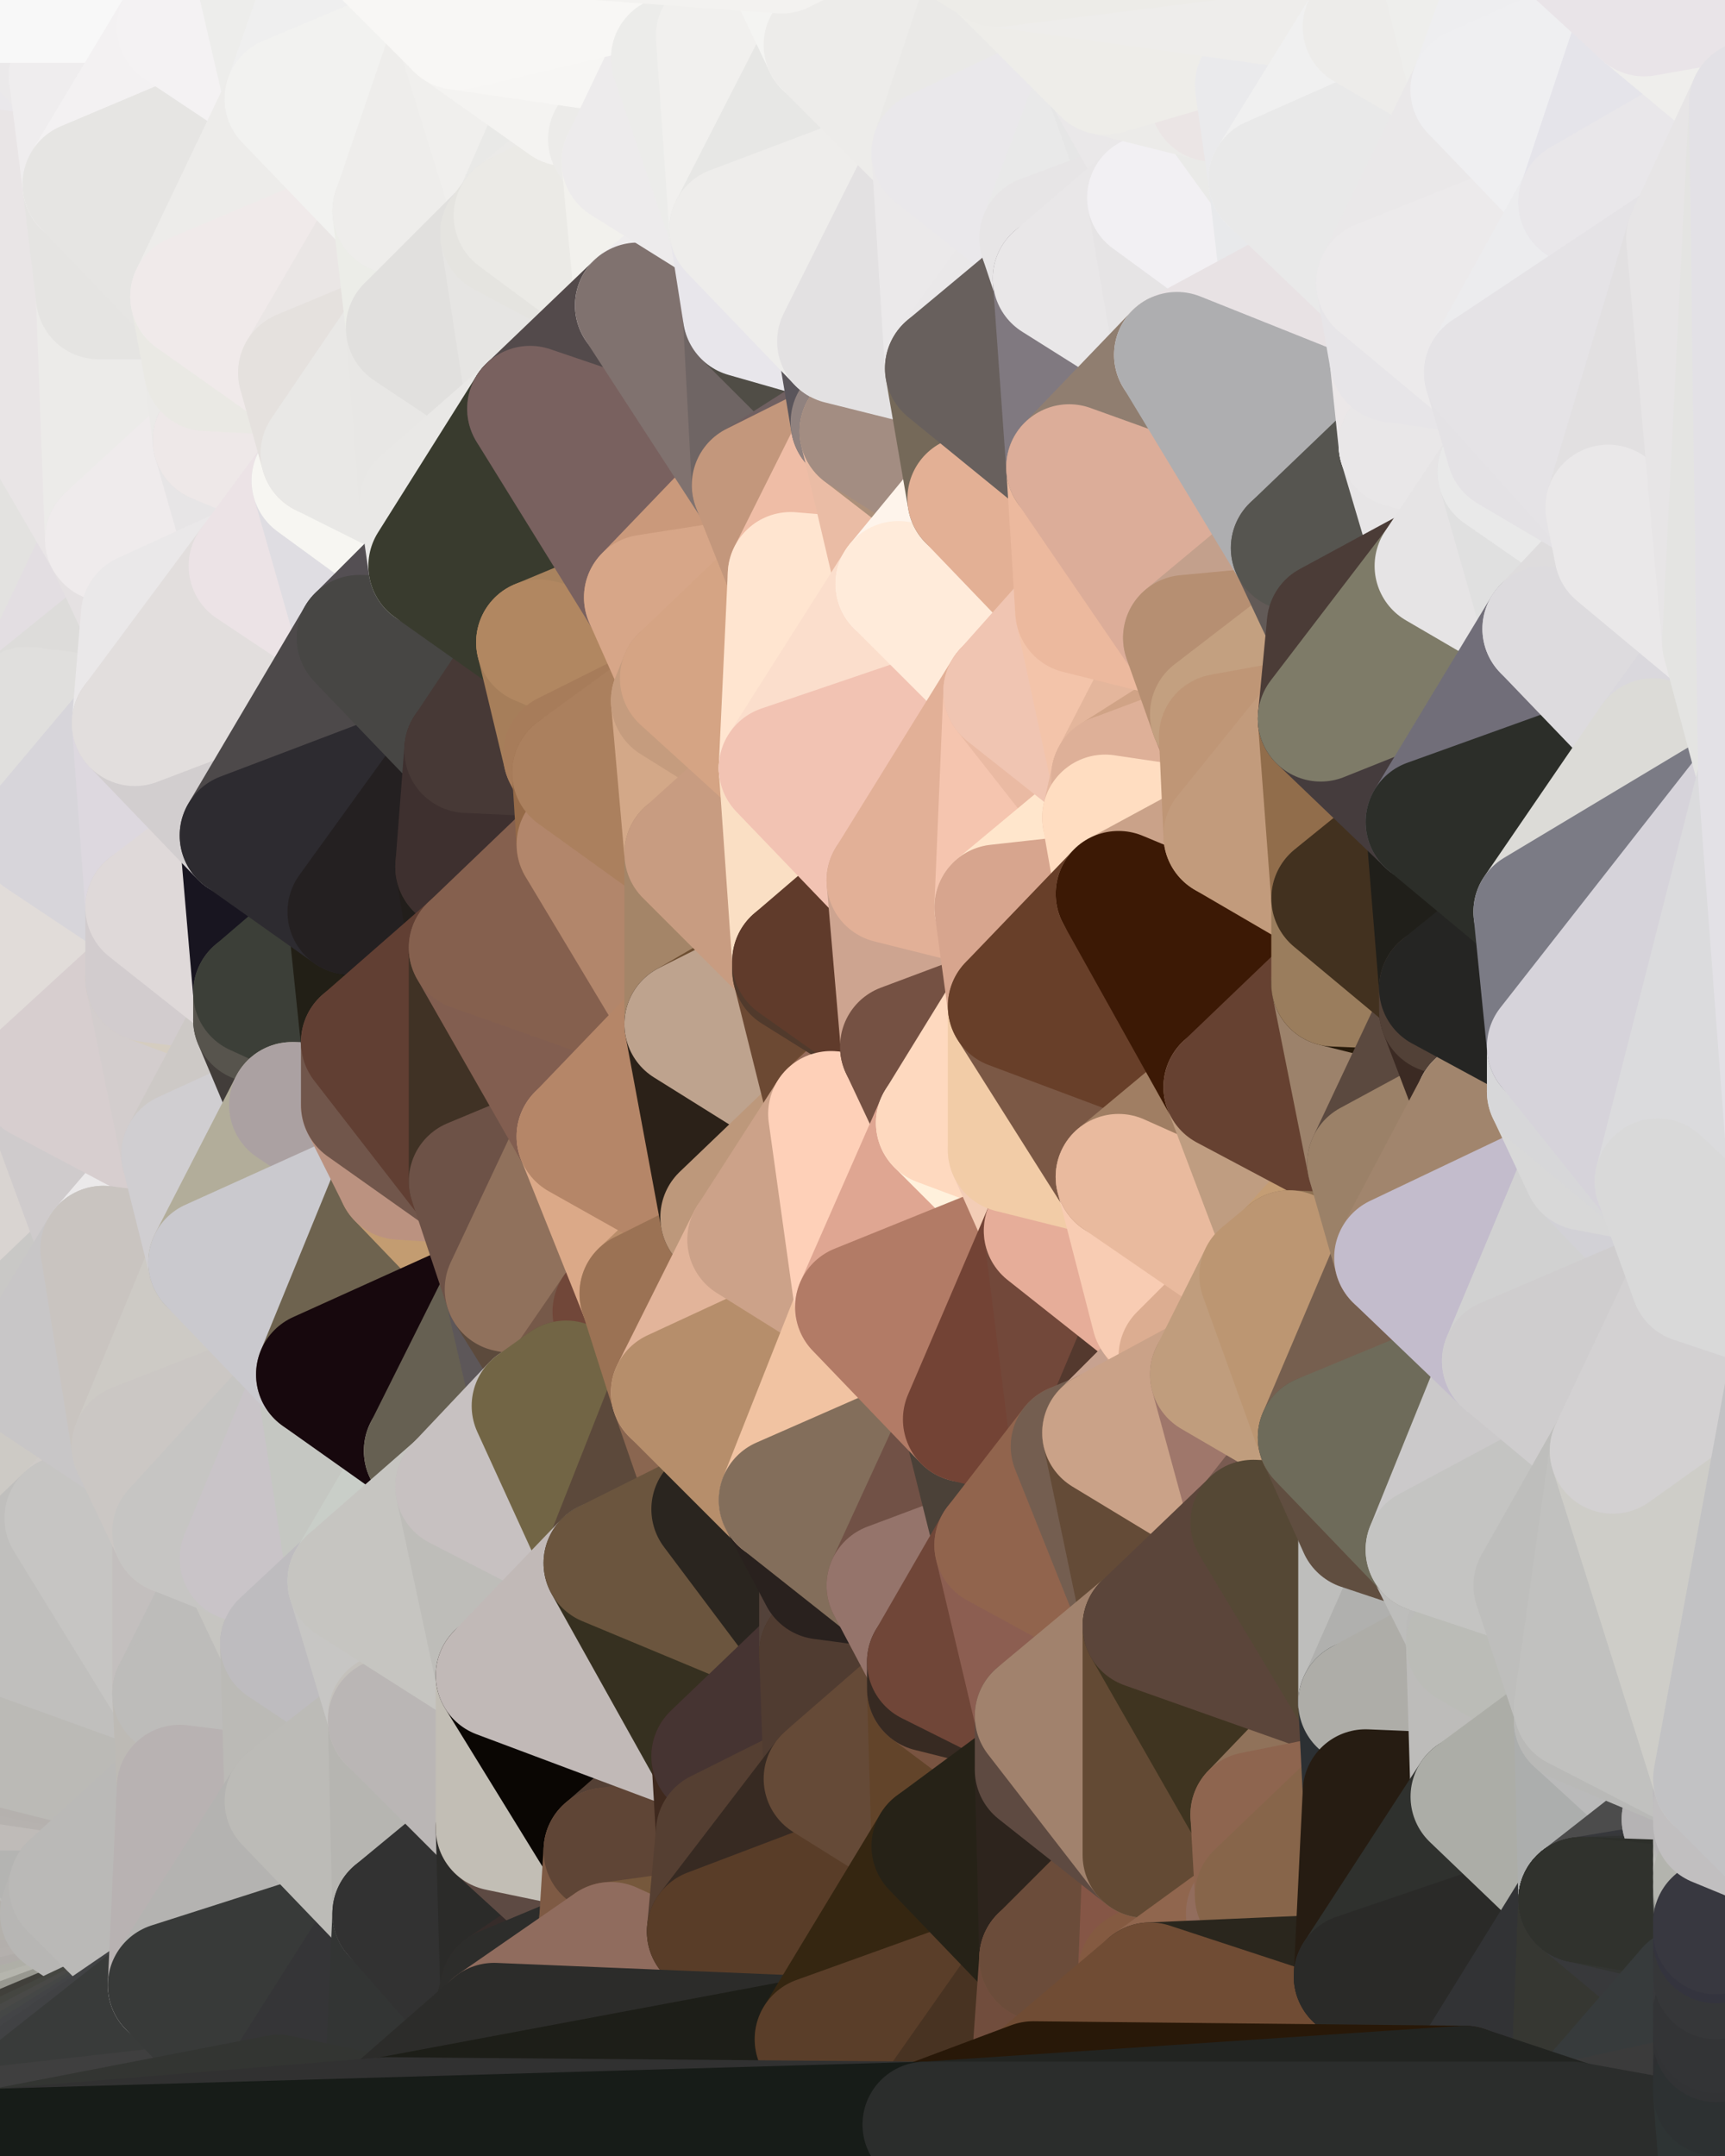 <?xml version="1.0" standalone="yes"?>
<svg width="384" height="480" xmlns="http://www.w3.org/2000/svg" version="1.1" ><polygon points="-28,60 -17,317 -17,180" fill="rgba(220, 218, 221, 1)" stroke="rgba(220, 218, 221, 1)" stroke-width="28" stroke-linejoin="round"/>
		<polygon points="-17,180 -17,317 -14,197" fill="rgba(216, 212, 213, 1)" stroke="rgba(216, 212, 213, 1)" stroke-width="28" stroke-linejoin="round"/>
		<polygon points="-17,317 -9,437 -8,360" fill="rgba(199, 191, 189, 1)" stroke="rgba(199, 191, 189, 1)" stroke-width="28" stroke-linejoin="round"/>
		<polygon points="-9,437 0,406 0,404" fill="rgba(186, 185, 183, 1)" stroke="rgba(186, 185, 183, 1)" stroke-width="28" stroke-linejoin="round"/>
		<polygon points="0,402 -9,437 0,404" fill="rgba(183, 182, 180, 1)" stroke="rgba(183, 182, 180, 1)" stroke-width="28" stroke-linejoin="round"/>
		<polygon points="0,416 -9,437 0,418" fill="rgba(178, 177, 175, 1)" stroke="rgba(178, 177, 175, 1)" stroke-width="28" stroke-linejoin="round"/>
		<polygon points="-9,437 0,420 0,418" fill="rgba(181, 180, 178, 1)" stroke="rgba(181, 180, 178, 1)" stroke-width="28" stroke-linejoin="round"/>
		<polygon points="-8,360 0,392 0,390" fill="rgba(189, 181, 179, 1)" stroke="rgba(189, 181, 179, 1)" stroke-width="28" stroke-linejoin="round"/>
		<polygon points="0,388 -8,360 0,390" fill="rgba(191, 183, 181, 1)" stroke="rgba(191, 183, 181, 1)" stroke-width="28" stroke-linejoin="round"/>
		<polygon points="-9,437 0,422 0,420" fill="rgba(182, 181, 179, 1)" stroke="rgba(182, 181, 179, 1)" stroke-width="28" stroke-linejoin="round"/>
		<polygon points="-9,437 0,424 0,422" fill="rgba(182, 181, 179, 1)" stroke="rgba(182, 181, 179, 1)" stroke-width="28" stroke-linejoin="round"/>
		<polygon points="0,476 -9,437 0,479" fill="rgba(67, 67, 69, 1)" stroke="rgba(67, 67, 69, 1)" stroke-width="28" stroke-linejoin="round"/>
		<polygon points="-9,437 0,426 0,424" fill="rgba(181, 180, 178, 1)" stroke="rgba(181, 180, 178, 1)" stroke-width="28" stroke-linejoin="round"/>
		<polygon points="-28,60 -4,38 0,0" fill="rgba(232, 227, 231, 1)" stroke="rgba(232, 227, 231, 1)" stroke-width="28" stroke-linejoin="round"/>
		<polygon points="-9,437 0,428 0,426" fill="rgba(185, 184, 182, 1)" stroke="rgba(185, 184, 182, 1)" stroke-width="28" stroke-linejoin="round"/>
		<polygon points="0,474 -9,437 0,476" fill="rgba(68, 66, 71, 1)" stroke="rgba(68, 66, 71, 1)" stroke-width="28" stroke-linejoin="round"/>
		<polygon points="-9,437 0,430 0,428" fill="rgba(187, 186, 184, 1)" stroke="rgba(187, 186, 184, 1)" stroke-width="28" stroke-linejoin="round"/>
		<polygon points="0,472 -9,437 0,474" fill="rgba(71, 69, 74, 1)" stroke="rgba(71, 69, 74, 1)" stroke-width="28" stroke-linejoin="round"/>
		<polygon points="-9,437 0,432 0,430" fill="rgba(189, 185, 182, 1)" stroke="rgba(189, 185, 182, 1)" stroke-width="28" stroke-linejoin="round"/>
		<polygon points="0,400 -9,437 0,402" fill="rgba(183, 182, 180, 1)" stroke="rgba(183, 182, 180, 1)" stroke-width="28" stroke-linejoin="round"/>
		<polygon points="-9,437 0,434 0,432" fill="rgba(179, 175, 172, 1)" stroke="rgba(179, 175, 172, 1)" stroke-width="28" stroke-linejoin="round"/>
		<polygon points="-9,437 0,410 0,408" fill="rgba(190, 189, 187, 1)" stroke="rgba(190, 189, 187, 1)" stroke-width="28" stroke-linejoin="round"/>
		<polygon points="0,406 -9,437 0,408" fill="rgba(182, 181, 179, 1)" stroke="rgba(182, 181, 179, 1)" stroke-width="28" stroke-linejoin="round"/>
		<polygon points="-9,437 0,436 0,434" fill="rgba(180, 176, 173, 1)" stroke="rgba(180, 176, 173, 1)" stroke-width="28" stroke-linejoin="round"/>
		<polygon points="0,470 -9,437 0,472" fill="rgba(74, 69, 73, 1)" stroke="rgba(74, 69, 73, 1)" stroke-width="28" stroke-linejoin="round"/>
		<polygon points="-9,437 0,438 0,436" fill="rgba(181, 177, 174, 1)" stroke="rgba(181, 177, 174, 1)" stroke-width="28" stroke-linejoin="round"/>
		<polygon points="0,398 -9,437 0,400" fill="rgba(186, 185, 183, 1)" stroke="rgba(186, 185, 183, 1)" stroke-width="28" stroke-linejoin="round"/>
		<polygon points="-9,437 0,440 0,438" fill="rgba(179, 175, 172, 1)" stroke="rgba(179, 175, 172, 1)" stroke-width="28" stroke-linejoin="round"/>
		<polygon points="-9,437 0,442 0,440" fill="rgba(180, 176, 173, 1)" stroke="rgba(180, 176, 173, 1)" stroke-width="28" stroke-linejoin="round"/>
		<polygon points="-9,437 0,412 0,410" fill="rgba(188, 187, 185, 1)" stroke="rgba(188, 187, 185, 1)" stroke-width="28" stroke-linejoin="round"/>
		<polygon points="-9,437 0,444 0,442" fill="rgba(179, 175, 172, 1)" stroke="rgba(179, 175, 172, 1)" stroke-width="28" stroke-linejoin="round"/>
		<polygon points="-9,437 0,446 0,444" fill="rgba(183, 179, 176, 1)" stroke="rgba(183, 179, 176, 1)" stroke-width="28" stroke-linejoin="round"/>
		<polygon points="-8,360 -9,437 0,398" fill="rgba(185, 181, 178, 1)" stroke="rgba(185, 181, 178, 1)" stroke-width="28" stroke-linejoin="round"/>
		<polygon points="0,396 -8,360 0,398" fill="rgba(192, 188, 185, 1)" stroke="rgba(192, 188, 185, 1)" stroke-width="28" stroke-linejoin="round"/>
		<polygon points="-9,437 0,448 0,446" fill="rgba(183, 179, 176, 1)" stroke="rgba(183, 179, 176, 1)" stroke-width="28" stroke-linejoin="round"/>
		<polygon points="-9,437 0,414 0,412" fill="rgba(184, 183, 181, 1)" stroke="rgba(184, 183, 181, 1)" stroke-width="28" stroke-linejoin="round"/>
		<polygon points="-9,437 0,450 0,448" fill="rgba(181, 177, 174, 1)" stroke="rgba(181, 177, 174, 1)" stroke-width="28" stroke-linejoin="round"/>
		<polygon points="0,468 -9,437 0,470" fill="rgba(73, 68, 72, 1)" stroke="rgba(73, 68, 72, 1)" stroke-width="28" stroke-linejoin="round"/>
		<polygon points="-9,437 0,452 0,450" fill="rgba(178, 174, 171, 1)" stroke="rgba(178, 174, 171, 1)" stroke-width="28" stroke-linejoin="round"/>
		<polygon points="0,394 -8,360 0,396" fill="rgba(189, 184, 181, 1)" stroke="rgba(189, 184, 181, 1)" stroke-width="28" stroke-linejoin="round"/>
		<polygon points="-9,437 0,454 0,452" fill="rgba(177, 174, 169, 1)" stroke="rgba(177, 174, 169, 1)" stroke-width="28" stroke-linejoin="round"/>
		<polygon points="0,466 -9,437 0,468" fill="rgba(70, 66, 65, 1)" stroke="rgba(70, 66, 65, 1)" stroke-width="28" stroke-linejoin="round"/>
		<polygon points="-9,437 0,456 0,454" fill="rgba(177, 172, 166, 1)" stroke="rgba(177, 172, 166, 1)" stroke-width="28" stroke-linejoin="round"/>
		<polygon points="-9,437 0,416 0,414" fill="rgba(180, 179, 177, 1)" stroke="rgba(180, 179, 177, 1)" stroke-width="28" stroke-linejoin="round"/>
		<polygon points="-9,437 0,458 0,456" fill="rgba(178, 171, 165, 1)" stroke="rgba(178, 171, 165, 1)" stroke-width="28" stroke-linejoin="round"/>
		<polygon points="0,392 -8,360 0,394" fill="rgba(191, 183, 181, 1)" stroke="rgba(191, 183, 181, 1)" stroke-width="28" stroke-linejoin="round"/>
		<polygon points="-9,437 0,460 0,458" fill="rgba(181, 174, 168, 1)" stroke="rgba(181, 174, 168, 1)" stroke-width="28" stroke-linejoin="round"/>
		<polygon points="-9,437 0,462 0,460" fill="rgba(183, 175, 172, 1)" stroke="rgba(183, 175, 172, 1)" stroke-width="28" stroke-linejoin="round"/>
		<polygon points="-9,437 0,464 0,462" fill="rgba(162, 157, 154, 1)" stroke="rgba(162, 157, 154, 1)" stroke-width="28" stroke-linejoin="round"/>
		<polygon points="0,464 -9,437 0,466" fill="rgba(124, 119, 116, 1)" stroke="rgba(124, 119, 116, 1)" stroke-width="28" stroke-linejoin="round"/>
		<polygon points="0,300 -17,317 6,306" fill="rgba(212, 208, 207, 1)" stroke="rgba(212, 208, 207, 1)" stroke-width="28" stroke-linejoin="round"/>
		<polygon points="-14,197 -17,317 9,240" fill="rgba(208, 204, 201, 1)" stroke="rgba(208, 204, 201, 1)" stroke-width="28" stroke-linejoin="round"/>
		<polygon points="-17,317 0,300 9,240" fill="rgba(213, 207, 209, 1)" stroke="rgba(213, 207, 209, 1)" stroke-width="28" stroke-linejoin="round"/>
		<polygon points="-17,180 -14,197 9,186" fill="rgba(219, 217, 220, 1)" stroke="rgba(219, 217, 220, 1)" stroke-width="28" stroke-linejoin="round"/>
		<polygon points="-4,38 -28,60 -1,77" fill="rgba(238, 234, 235, 1)" stroke="rgba(238, 234, 235, 1)" stroke-width="28" stroke-linejoin="round"/>
		<polygon points="0,422 0,424 14,426" fill="rgba(183, 182, 180, 1)" stroke="rgba(183, 182, 180, 1)" stroke-width="28" stroke-linejoin="round"/>
		<polygon points="0,424 0,426 14,426" fill="rgba(182, 181, 179, 1)" stroke="rgba(182, 181, 179, 1)" stroke-width="28" stroke-linejoin="round"/>
		<polygon points="0,426 0,428 14,426" fill="rgba(184, 183, 181, 1)" stroke="rgba(184, 183, 181, 1)" stroke-width="28" stroke-linejoin="round"/>
		<polygon points="0,428 0,430 14,426" fill="rgba(184, 183, 181, 1)" stroke="rgba(184, 183, 181, 1)" stroke-width="28" stroke-linejoin="round"/>
		<polygon points="-17,317 -8,360 15,338" fill="rgba(196, 192, 189, 1)" stroke="rgba(196, 192, 189, 1)" stroke-width="28" stroke-linejoin="round"/>
		<polygon points="0,420 0,422 14,426" fill="rgba(182, 181, 179, 1)" stroke="rgba(182, 181, 179, 1)" stroke-width="28" stroke-linejoin="round"/>
		<polygon points="0,430 0,432 14,426" fill="rgba(184, 183, 181, 1)" stroke="rgba(184, 183, 181, 1)" stroke-width="28" stroke-linejoin="round"/>
		<polygon points="6,158 -17,180 9,186" fill="rgba(223, 222, 220, 1)" stroke="rgba(223, 222, 220, 1)" stroke-width="28" stroke-linejoin="round"/>
		<polygon points="0,416 0,418 16,420" fill="rgba(189, 188, 186, 1)" stroke="rgba(189, 188, 186, 1)" stroke-width="28" stroke-linejoin="round"/>
		<polygon points="0,418 0,420 16,420" fill="rgba(180, 179, 177, 1)" stroke="rgba(180, 179, 177, 1)" stroke-width="28" stroke-linejoin="round"/>
		<polygon points="0,420 14,426 16,420" fill="rgba(184, 183, 181, 1)" stroke="rgba(184, 183, 181, 1)" stroke-width="28" stroke-linejoin="round"/>
		<polygon points="0,414 0,416 16,420" fill="rgba(189, 188, 186, 1)" stroke="rgba(189, 188, 186, 1)" stroke-width="28" stroke-linejoin="round"/>
		<polygon points="0,0 -4,38 16,17" fill="rgba(238, 236, 237, 1)" stroke="rgba(238, 236, 237, 1)" stroke-width="28" stroke-linejoin="round"/>
		<polygon points="0,432 0,434 14,426" fill="rgba(185, 184, 182, 1)" stroke="rgba(185, 184, 182, 1)" stroke-width="28" stroke-linejoin="round"/>
		<polygon points="-28,60 -17,180 6,158" fill="rgba(235, 233, 238, 1)" stroke="rgba(235, 233, 238, 1)" stroke-width="28" stroke-linejoin="round"/>
		<polygon points="-1,77 -28,60 6,158" fill="rgba(228, 222, 222, 1)" stroke="rgba(228, 222, 222, 1)" stroke-width="28" stroke-linejoin="round"/>
		<polygon points="0,410 0,412 16,420" fill="rgba(180, 179, 177, 1)" stroke="rgba(180, 179, 177, 1)" stroke-width="28" stroke-linejoin="round"/>
		<polygon points="0,412 0,414 16,420" fill="rgba(188, 187, 185, 1)" stroke="rgba(188, 187, 185, 1)" stroke-width="28" stroke-linejoin="round"/>
		<polygon points="6,306 -17,317 15,338" fill="rgba(199, 198, 193, 1)" stroke="rgba(199, 198, 193, 1)" stroke-width="28" stroke-linejoin="round"/>
		<polygon points="0,434 0,436 14,426" fill="rgba(187, 186, 184, 1)" stroke="rgba(187, 186, 184, 1)" stroke-width="28" stroke-linejoin="round"/>
		<polygon points="0,436 0,438 14,426" fill="rgba(178, 174, 171, 1)" stroke="rgba(178, 174, 171, 1)" stroke-width="28" stroke-linejoin="round"/>
		<polygon points="16,17 -4,38 19,41" fill="rgba(234, 232, 235, 1)" stroke="rgba(234, 232, 235, 1)" stroke-width="28" stroke-linejoin="round"/>
		<polygon points="0,408 0,410 16,420" fill="rgba(180, 179, 177, 1)" stroke="rgba(180, 179, 177, 1)" stroke-width="28" stroke-linejoin="round"/>
		<polygon points="-1,77 6,158 24,120" fill="rgba(227, 226, 224, 1)" stroke="rgba(227, 226, 224, 1)" stroke-width="28" stroke-linejoin="round"/>
		<polygon points="9,240 0,300 23,278" fill="rgba(217, 212, 209, 1)" stroke="rgba(217, 212, 209, 1)" stroke-width="28" stroke-linejoin="round"/>
		<polygon points="-4,38 -1,77 22,66" fill="rgba(237, 233, 234, 1)" stroke="rgba(237, 233, 234, 1)" stroke-width="28" stroke-linejoin="round"/>
		<polygon points="19,41 -4,38 22,66" fill="rgba(233, 229, 230, 1)" stroke="rgba(233, 229, 230, 1)" stroke-width="28" stroke-linejoin="round"/>
		<polygon points="0,406 0,408 16,420" fill="rgba(183, 182, 180, 1)" stroke="rgba(183, 182, 180, 1)" stroke-width="28" stroke-linejoin="round"/>
		<polygon points="0,438 0,440 14,426" fill="rgba(177, 173, 170, 1)" stroke="rgba(177, 173, 170, 1)" stroke-width="28" stroke-linejoin="round"/>
		<polygon points="0,0 16,17 30,0" fill="rgba(235, 233, 234, 1)" stroke="rgba(235, 233, 234, 1)" stroke-width="28" stroke-linejoin="round"/>
		<polygon points="6,306 15,338 30,322" fill="rgba(205, 202, 197, 1)" stroke="rgba(205, 202, 197, 1)" stroke-width="28" stroke-linejoin="round"/>
		<polygon points="0,300 6,306 23,278" fill="rgba(201, 200, 198, 1)" stroke="rgba(201, 200, 198, 1)" stroke-width="28" stroke-linejoin="round"/>
		<polygon points="0,404 0,406 16,420" fill="rgba(185, 184, 182, 1)" stroke="rgba(185, 184, 182, 1)" stroke-width="28" stroke-linejoin="round"/>
		<polygon points="0,440 0,442 14,426" fill="rgba(179, 175, 172, 1)" stroke="rgba(179, 175, 172, 1)" stroke-width="28" stroke-linejoin="round"/>
		<polygon points="24,120 6,158 32,137" fill="rgba(227, 222, 226, 1)" stroke="rgba(227, 222, 226, 1)" stroke-width="28" stroke-linejoin="round"/>
		<polygon points="33,202 9,186 33,218" fill="rgba(222, 216, 218, 1)" stroke="rgba(222, 216, 218, 1)" stroke-width="28" stroke-linejoin="round"/>
		<polygon points="9,186 -14,197 33,218" fill="rgba(230, 219, 217, 1)" stroke="rgba(230, 219, 217, 1)" stroke-width="28" stroke-linejoin="round"/>
		<polygon points="-14,197 9,240 33,218" fill="rgba(225, 220, 217, 1)" stroke="rgba(225, 220, 217, 1)" stroke-width="28" stroke-linejoin="round"/>
		<polygon points="6,158 30,161 32,137" fill="rgba(221, 220, 218, 1)" stroke="rgba(221, 220, 218, 1)" stroke-width="28" stroke-linejoin="round"/>
		<polygon points="6,158 9,186 30,161" fill="rgba(224, 223, 221, 1)" stroke="rgba(224, 223, 221, 1)" stroke-width="28" stroke-linejoin="round"/>
		<polygon points="0,402 0,404 16,420" fill="rgba(183, 182, 180, 1)" stroke="rgba(183, 182, 180, 1)" stroke-width="28" stroke-linejoin="round"/>
		<polygon points="0,442 0,444 14,426" fill="rgba(179, 175, 172, 1)" stroke="rgba(179, 175, 172, 1)" stroke-width="28" stroke-linejoin="round"/>
		<polygon points="0,444 0,446 38,442" fill="rgba(183, 179, 176, 1)" stroke="rgba(183, 179, 176, 1)" stroke-width="28" stroke-linejoin="round"/>
		<polygon points="14,426 0,444 38,442" fill="rgba(180, 177, 172, 1)" stroke="rgba(180, 177, 172, 1)" stroke-width="28" stroke-linejoin="round"/>
		<polygon points="0,446 0,448 38,442" fill="rgba(179, 175, 172, 1)" stroke="rgba(179, 175, 172, 1)" stroke-width="28" stroke-linejoin="round"/>
		<polygon points="0,400 0,402 16,420" fill="rgba(187, 186, 184, 1)" stroke="rgba(187, 186, 184, 1)" stroke-width="28" stroke-linejoin="round"/>
		<polygon points="0,448 0,450 38,442" fill="rgba(180, 176, 173, 1)" stroke="rgba(180, 176, 173, 1)" stroke-width="28" stroke-linejoin="round"/>
		<polygon points="0,394 0,396 40,398" fill="rgba(194, 190, 187, 1)" stroke="rgba(194, 190, 187, 1)" stroke-width="28" stroke-linejoin="round"/>
		<polygon points="0,392 0,394 40,398" fill="rgba(189, 185, 182, 1)" stroke="rgba(189, 185, 182, 1)" stroke-width="28" stroke-linejoin="round"/>
		<polygon points="0,398 0,400 40,398" fill="rgba(198, 194, 191, 1)" stroke="rgba(198, 194, 191, 1)" stroke-width="28" stroke-linejoin="round"/>
		<polygon points="0,400 16,420 40,398" fill="rgba(180, 180, 178, 1)" stroke="rgba(180, 180, 178, 1)" stroke-width="28" stroke-linejoin="round"/>
		<polygon points="0,396 0,398 40,398" fill="rgba(191, 187, 184, 1)" stroke="rgba(191, 187, 184, 1)" stroke-width="28" stroke-linejoin="round"/>
		<polygon points="30,322 15,338 39,341" fill="rgba(207, 203, 200, 1)" stroke="rgba(207, 203, 200, 1)" stroke-width="28" stroke-linejoin="round"/>
		<polygon points="-8,360 0,388 39,377" fill="rgba(190, 189, 185, 1)" stroke="rgba(190, 189, 185, 1)" stroke-width="28" stroke-linejoin="round"/>
		<polygon points="0,450 0,452 38,442" fill="rgba(176, 172, 169, 1)" stroke="rgba(176, 172, 169, 1)" stroke-width="28" stroke-linejoin="round"/>
		<polygon points="9,240 23,278 41,257" fill="rgba(207, 203, 204, 1)" stroke="rgba(207, 203, 204, 1)" stroke-width="28" stroke-linejoin="round"/>
		<polygon points="30,0 16,17 40,6" fill="rgba(243, 243, 243, 1)" stroke="rgba(243, 243, 243, 1)" stroke-width="28" stroke-linejoin="round"/>
		<polygon points="0,390 0,392 40,398" fill="rgba(182, 178, 175, 1)" stroke="rgba(182, 178, 175, 1)" stroke-width="28" stroke-linejoin="round"/>
		<polygon points="0,388 0,390 40,398" fill="rgba(181, 177, 174, 1)" stroke="rgba(181, 177, 174, 1)" stroke-width="28" stroke-linejoin="round"/>
		<polygon points="39,377 0,388 40,398" fill="rgba(187, 186, 182, 1)" stroke="rgba(187, 186, 182, 1)" stroke-width="28" stroke-linejoin="round"/>
		<polygon points="15,338 -8,360 39,377" fill="rgba(192, 191, 189, 1)" stroke="rgba(192, 191, 189, 1)" stroke-width="28" stroke-linejoin="round"/>
		<polygon points="0,452 0,454 38,442" fill="rgba(175, 175, 167, 1)" stroke="rgba(175, 175, 167, 1)" stroke-width="28" stroke-linejoin="round"/>
		<polygon points="0,454 0,456 38,442" fill="rgba(181, 181, 173, 1)" stroke="rgba(181, 181, 173, 1)" stroke-width="28" stroke-linejoin="round"/>
		<polygon points="0,456 0,458 38,442" fill="rgba(152, 152, 144, 1)" stroke="rgba(152, 152, 144, 1)" stroke-width="28" stroke-linejoin="round"/>
		<polygon points="0,458 0,460 38,442" fill="rgba(65, 64, 59, 1)" stroke="rgba(65, 64, 59, 1)" stroke-width="28" stroke-linejoin="round"/>
		<polygon points="16,420 14,426 38,442" fill="rgba(183, 182, 180, 1)" stroke="rgba(183, 182, 180, 1)" stroke-width="28" stroke-linejoin="round"/>
		<polygon points="43,66 22,66 46,82" fill="rgba(235, 231, 230, 1)" stroke="rgba(235, 231, 230, 1)" stroke-width="28" stroke-linejoin="round"/>
		<polygon points="15,338 39,377 39,341" fill="rgba(198, 197, 195, 1)" stroke="rgba(198, 197, 195, 1)" stroke-width="28" stroke-linejoin="round"/>
		<polygon points="0,460 0,462 38,442" fill="rgba(69, 70, 65, 1)" stroke="rgba(69, 70, 65, 1)" stroke-width="28" stroke-linejoin="round"/>
		<polygon points="22,66 -1,77 24,120" fill="rgba(233, 229, 230, 1)" stroke="rgba(233, 229, 230, 1)" stroke-width="28" stroke-linejoin="round"/>
		<polygon points="46,82 24,120 48,98" fill="rgba(237, 232, 238, 1)" stroke="rgba(237, 232, 238, 1)" stroke-width="28" stroke-linejoin="round"/>
		<polygon points="41,257 23,278 47,281" fill="rgba(235, 233, 234, 1)" stroke="rgba(235, 233, 234, 1)" stroke-width="28" stroke-linejoin="round"/>
		<polygon points="22,66 24,120 46,82" fill="rgba(236, 235, 233, 1)" stroke="rgba(236, 235, 233, 1)" stroke-width="28" stroke-linejoin="round"/>
		<polygon points="19,41 22,66 43,66" fill="rgba(229, 228, 226, 1)" stroke="rgba(229, 228, 226, 1)" stroke-width="28" stroke-linejoin="round"/>
		<polygon points="33,218 9,240 41,257" fill="rgba(215, 206, 207, 1)" stroke="rgba(215, 206, 207, 1)" stroke-width="28" stroke-linejoin="round"/>
		<polygon points="0,462 0,464 38,442" fill="rgba(73, 73, 71, 1)" stroke="rgba(73, 73, 71, 1)" stroke-width="28" stroke-linejoin="round"/>
		<polygon points="0,464 0,466 38,442" fill="rgba(69, 71, 70, 1)" stroke="rgba(69, 71, 70, 1)" stroke-width="28" stroke-linejoin="round"/>
		<polygon points="30,161 9,186 33,202" fill="rgba(215, 213, 218, 1)" stroke="rgba(215, 213, 218, 1)" stroke-width="28" stroke-linejoin="round"/>
		<polygon points="23,278 6,306 30,322" fill="rgba(200, 198, 199, 1)" stroke="rgba(200, 198, 199, 1)" stroke-width="28" stroke-linejoin="round"/>
		<polygon points="30,161 33,202 54,186" fill="rgba(221, 216, 223, 1)" stroke="rgba(221, 216, 223, 1)" stroke-width="28" stroke-linejoin="round"/>
		<polygon points="23,278 30,322 47,281" fill="rgba(201, 196, 192, 1)" stroke="rgba(201, 196, 192, 1)" stroke-width="28" stroke-linejoin="round"/>
		<polygon points="0,466 0,468 38,442" fill="rgba(67, 68, 70, 1)" stroke="rgba(67, 68, 70, 1)" stroke-width="28" stroke-linejoin="round"/>
		<polygon points="24,120 32,137 56,126" fill="rgba(229, 225, 226, 1)" stroke="rgba(229, 225, 226, 1)" stroke-width="28" stroke-linejoin="round"/>
		<polygon points="16,17 19,41 40,6" fill="rgba(239, 237, 238, 1)" stroke="rgba(239, 237, 238, 1)" stroke-width="28" stroke-linejoin="round"/>
		<polygon points="33,218 41,257 57,227" fill="rgba(211, 205, 205, 1)" stroke="rgba(211, 205, 205, 1)" stroke-width="28" stroke-linejoin="round"/>
		<polygon points="57,221 33,218 57,227" fill="rgba(213, 205, 192, 1)" stroke="rgba(213, 205, 192, 1)" stroke-width="28" stroke-linejoin="round"/>
		<polygon points="33,202 33,218 57,221" fill="rgba(210, 204, 206, 1)" stroke="rgba(210, 204, 206, 1)" stroke-width="28" stroke-linejoin="round"/>
		<polygon points="48,98 24,120 56,126" fill="rgba(239, 235, 236, 1)" stroke="rgba(239, 235, 236, 1)" stroke-width="28" stroke-linejoin="round"/>
		<polygon points="30,0 40,6 54,-21" fill="rgba(240, 238, 239, 1)" stroke="rgba(240, 238, 239, 1)" stroke-width="28" stroke-linejoin="round"/>
		<polygon points="0,0 30,0 54,-21" fill="rgba(248, 248, 248, 1)" stroke="rgba(248, 248, 248, 1)" stroke-width="28" stroke-linejoin="round"/>
		<polygon points="39,341 39,377 54,347" fill="rgba(195, 191, 190, 1)" stroke="rgba(195, 191, 190, 1)" stroke-width="28" stroke-linejoin="round"/>
		<polygon points="16,420 38,442 40,398" fill="rgba(186, 185, 183, 1)" stroke="rgba(186, 185, 183, 1)" stroke-width="28" stroke-linejoin="round"/>
		<polygon points="0,470 0,472 38,442" fill="rgba(61, 65, 68, 1)" stroke="rgba(61, 65, 68, 1)" stroke-width="28" stroke-linejoin="round"/>
		<polygon points="0,468 0,470 38,442" fill="rgba(65, 66, 68, 1)" stroke="rgba(65, 66, 68, 1)" stroke-width="28" stroke-linejoin="round"/>
		<polygon points="0,472 0,474 62,467" fill="rgba(59, 59, 59, 1)" stroke="rgba(59, 59, 59, 1)" stroke-width="28" stroke-linejoin="round"/>
		<polygon points="38,442 0,472 62,467" fill="rgba(57, 59, 58, 1)" stroke="rgba(57, 59, 58, 1)" stroke-width="28" stroke-linejoin="round"/>
		<polygon points="54,347 39,377 63,366" fill="rgba(189, 188, 186, 1)" stroke="rgba(189, 188, 186, 1)" stroke-width="28" stroke-linejoin="round"/>
		<polygon points="0,476 0,479 62,467" fill="rgba(59, 59, 59, 1)" stroke="rgba(59, 59, 59, 1)" stroke-width="28" stroke-linejoin="round"/>
		<polygon points="0,474 0,476 62,467" fill="rgba(63, 63, 63, 1)" stroke="rgba(63, 63, 63, 1)" stroke-width="28" stroke-linejoin="round"/>
		<polygon points="57,227 41,257 65,246" fill="rgba(205, 201, 198, 1)" stroke="rgba(205, 201, 198, 1)" stroke-width="28" stroke-linejoin="round"/>
		<polygon points="40,6 19,41 64,22" fill="rgba(243, 241, 242, 1)" stroke="rgba(243, 241, 242, 1)" stroke-width="28" stroke-linejoin="round"/>
		<polygon points="46,82 48,98 67,83" fill="rgba(235, 234, 232, 1)" stroke="rgba(235, 234, 232, 1)" stroke-width="28" stroke-linejoin="round"/>
		<polygon points="54,186 33,202 57,221" fill="rgba(223, 217, 217, 1)" stroke="rgba(223, 217, 217, 1)" stroke-width="28" stroke-linejoin="round"/>
		<polygon points="48,98 56,126 70,107" fill="rgba(231, 229, 230, 1)" stroke="rgba(231, 229, 230, 1)" stroke-width="28" stroke-linejoin="round"/>
		<polygon points="47,281 30,322 71,306" fill="rgba(205, 202, 197, 1)" stroke="rgba(205, 202, 197, 1)" stroke-width="28" stroke-linejoin="round"/>
		<polygon points="19,41 43,66 64,22" fill="rgba(230, 229, 227, 1)" stroke="rgba(230, 229, 227, 1)" stroke-width="28" stroke-linejoin="round"/>
		<polygon points="39,377 40,398 64,401" fill="rgba(189, 186, 181, 1)" stroke="rgba(189, 186, 181, 1)" stroke-width="28" stroke-linejoin="round"/>
		<polygon points="67,83 48,98 72,101" fill="rgba(221, 221, 221, 1)" stroke="rgba(221, 221, 221, 1)" stroke-width="28" stroke-linejoin="round"/>
		<polygon points="48,98 70,107 72,101" fill="rgba(238, 232, 232, 1)" stroke="rgba(238, 232, 232, 1)" stroke-width="28" stroke-linejoin="round"/>
		<polygon points="30,322 39,341 71,306" fill="rgba(203, 199, 196, 1)" stroke="rgba(203, 199, 196, 1)" stroke-width="28" stroke-linejoin="round"/>
		<polygon points="43,66 46,82 67,83" fill="rgba(234, 233, 228, 1)" stroke="rgba(234, 233, 228, 1)" stroke-width="28" stroke-linejoin="round"/>
		<polygon points="63,366 39,377 64,401" fill="rgba(189, 188, 186, 1)" stroke="rgba(189, 188, 186, 1)" stroke-width="28" stroke-linejoin="round"/>
		<polygon points="40,398 38,442 64,401" fill="rgba(184, 178, 178, 1)" stroke="rgba(184, 178, 178, 1)" stroke-width="28" stroke-linejoin="round"/>
		<polygon points="32,137 30,161 56,126" fill="rgba(234, 232, 233, 1)" stroke="rgba(234, 232, 233, 1)" stroke-width="28" stroke-linejoin="round"/>
		<polygon points="54,347 63,366 78,352" fill="rgba(198, 197, 193, 1)" stroke="rgba(198, 197, 193, 1)" stroke-width="28" stroke-linejoin="round"/>
		<polygon points="54,186 57,221 78,203" fill="rgba(24, 21, 32, 1)" stroke="rgba(24, 21, 32, 1)" stroke-width="28" stroke-linejoin="round"/>
		<polygon points="39,341 54,347 71,306" fill="rgba(198, 197, 195, 1)" stroke="rgba(198, 197, 195, 1)" stroke-width="28" stroke-linejoin="round"/>
		<polygon points="41,257 47,281 65,246" fill="rgba(208, 206, 209, 1)" stroke="rgba(208, 206, 209, 1)" stroke-width="28" stroke-linejoin="round"/>
		<polygon points="57,227 65,246 81,232" fill="rgba(66, 61, 58, 1)" stroke="rgba(66, 61, 58, 1)" stroke-width="28" stroke-linejoin="round"/>
		<polygon points="65,246 81,246 81,232" fill="rgba(117, 120, 101, 1)" stroke="rgba(117, 120, 101, 1)" stroke-width="28" stroke-linejoin="round"/>
		<polygon points="57,221 57,227 81,232" fill="rgba(87, 84, 77, 1)" stroke="rgba(87, 84, 77, 1)" stroke-width="28" stroke-linejoin="round"/>
		<polygon points="30,161 54,186 80,142" fill="rgba(210, 206, 207, 1)" stroke="rgba(210, 206, 207, 1)" stroke-width="28" stroke-linejoin="round"/>
		<polygon points="56,126 30,161 80,142" fill="rgba(226, 222, 221, 1)" stroke="rgba(226, 222, 221, 1)" stroke-width="28" stroke-linejoin="round"/>
		<polygon points="54,-21 40,6 64,22" fill="rgba(244, 242, 243, 1)" stroke="rgba(244, 242, 243, 1)" stroke-width="28" stroke-linejoin="round"/>
		<polygon points="54,-21 64,22 78,-18" fill="rgba(237, 237, 235, 1)" stroke="rgba(237, 237, 235, 1)" stroke-width="28" stroke-linejoin="round"/>
		<polygon points="63,366 87,383 87,382" fill="rgba(191, 190, 186, 1)" stroke="rgba(191, 190, 186, 1)" stroke-width="28" stroke-linejoin="round"/>
		<polygon points="63,366 64,401 87,383" fill="rgba(187, 186, 182, 1)" stroke="rgba(187, 186, 182, 1)" stroke-width="28" stroke-linejoin="round"/>
		<polygon points="64,22 43,66 88,47" fill="rgba(237, 236, 234, 1)" stroke="rgba(237, 236, 234, 1)" stroke-width="28" stroke-linejoin="round"/>
		<polygon points="64,401 38,442 88,426" fill="rgba(180, 179, 177, 1)" stroke="rgba(180, 179, 177, 1)" stroke-width="28" stroke-linejoin="round"/>
		<polygon points="78,203 57,221 81,232" fill="rgba(60, 63, 56, 1)" stroke="rgba(60, 63, 56, 1)" stroke-width="28" stroke-linejoin="round"/>
		<polygon points="65,246 47,281 89,262" fill="rgba(178, 173, 154, 1)" stroke="rgba(178, 173, 154, 1)" stroke-width="28" stroke-linejoin="round"/>
		<polygon points="81,246 65,246 89,262" fill="rgba(171, 161, 162, 1)" stroke="rgba(171, 161, 162, 1)" stroke-width="28" stroke-linejoin="round"/>
		<polygon points="43,66 67,83 88,47" fill="rgba(240, 234, 234, 1)" stroke="rgba(240, 234, 234, 1)" stroke-width="28" stroke-linejoin="round"/>
		<polygon points="38,442 62,467 88,426" fill="rgba(56, 58, 57, 1)" stroke="rgba(56, 58, 57, 1)" stroke-width="28" stroke-linejoin="round"/>
		<polygon points="70,107 56,126 80,142" fill="rgba(236, 227, 230, 1)" stroke="rgba(236, 227, 230, 1)" stroke-width="28" stroke-linejoin="round"/>
		<polygon points="71,306 54,347 78,352" fill="rgba(201, 196, 200, 1)" stroke="rgba(201, 196, 200, 1)" stroke-width="28" stroke-linejoin="round"/>
		<polygon points="72,101 70,107 94,112" fill="rgba(230, 226, 225, 1)" stroke="rgba(230, 226, 225, 1)" stroke-width="28" stroke-linejoin="round"/>
		<polygon points="88,47 67,83 91,73" fill="rgba(234, 230, 229, 1)" stroke="rgba(234, 230, 229, 1)" stroke-width="28" stroke-linejoin="round"/>
		<polygon points="71,306 78,352 95,323" fill="rgba(197, 199, 194, 1)" stroke="rgba(197, 199, 194, 1)" stroke-width="28" stroke-linejoin="round"/>
		<polygon points="78,352 63,366 87,382" fill="rgba(190, 188, 191, 1)" stroke="rgba(190, 188, 191, 1)" stroke-width="28" stroke-linejoin="round"/>
		<polygon points="70,107 80,142 96,126" fill="rgba(223, 221, 226, 1)" stroke="rgba(223, 221, 226, 1)" stroke-width="28" stroke-linejoin="round"/>
		<polygon points="94,112 70,107 96,126" fill="rgba(247, 246, 242, 1)" stroke="rgba(247, 246, 242, 1)" stroke-width="28" stroke-linejoin="round"/>
		<polygon points="67,83 72,101 91,73" fill="rgba(229, 225, 222, 1)" stroke="rgba(229, 225, 222, 1)" stroke-width="28" stroke-linejoin="round"/>
		<polygon points="47,281 71,306 89,262" fill="rgba(202, 201, 206, 1)" stroke="rgba(202, 201, 206, 1)" stroke-width="28" stroke-linejoin="round"/>
		<polygon points="95,323 78,352 102,331" fill="rgba(201, 206, 200, 1)" stroke="rgba(201, 206, 200, 1)" stroke-width="28" stroke-linejoin="round"/>
		<polygon points="78,-18 64,22 102,6" fill="rgba(239, 239, 239, 1)" stroke="rgba(239, 239, 239, 1)" stroke-width="28" stroke-linejoin="round"/>
		<polygon points="62,467 86,472 88,426" fill="rgba(53, 53, 55, 1)" stroke="rgba(53, 53, 55, 1)" stroke-width="28" stroke-linejoin="round"/>
		<polygon points="80,142 54,186 104,167" fill="rgba(77, 73, 74, 1)" stroke="rgba(77, 73, 74, 1)" stroke-width="28" stroke-linejoin="round"/>
		<polygon points="78,203 81,232 105,211" fill="rgba(34, 31, 22, 1)" stroke="rgba(34, 31, 22, 1)" stroke-width="28" stroke-linejoin="round"/>
		<polygon points="102,193 78,203 105,211" fill="rgba(25, 26, 21, 1)" stroke="rgba(25, 26, 21, 1)" stroke-width="28" stroke-linejoin="round"/>
		<polygon points="54,186 78,203 104,167" fill="rgba(45, 43, 48, 1)" stroke="rgba(45, 43, 48, 1)" stroke-width="28" stroke-linejoin="round"/>
		<polygon points="78,203 102,193 104,167" fill="rgba(36, 32, 33, 1)" stroke="rgba(36, 32, 33, 1)" stroke-width="28" stroke-linejoin="round"/>
		<polygon points="91,73 72,101 94,112" fill="rgba(233, 232, 230, 1)" stroke="rgba(233, 232, 230, 1)" stroke-width="28" stroke-linejoin="round"/>
		<polygon points="87,383 64,401 88,426" fill="rgba(188, 187, 183, 1)" stroke="rgba(188, 187, 183, 1)" stroke-width="28" stroke-linejoin="round"/>
		<polygon points="88,426 86,472 110,451" fill="rgba(51, 53, 52, 1)" stroke="rgba(51, 53, 52, 1)" stroke-width="28" stroke-linejoin="round"/>
		<polygon points="64,22 88,47 102,6" fill="rgba(242, 242, 240, 1)" stroke="rgba(242, 242, 240, 1)" stroke-width="28" stroke-linejoin="round"/>
		<polygon points="87,383 88,426 111,407" fill="rgba(182, 181, 177, 1)" stroke="rgba(182, 181, 177, 1)" stroke-width="28" stroke-linejoin="round"/>
		<polygon points="88,426 110,451 112,443" fill="rgba(50, 50, 50, 1)" stroke="rgba(50, 50, 50, 1)" stroke-width="28" stroke-linejoin="round"/>
		<polygon points="89,262 71,306 113,287" fill="rgba(110, 99, 79, 1)" stroke="rgba(110, 99, 79, 1)" stroke-width="28" stroke-linejoin="round"/>
		<polygon points="105,263 89,262 113,287" fill="rgba(195, 156, 113, 1)" stroke="rgba(195, 156, 113, 1)" stroke-width="28" stroke-linejoin="round"/>
		<polygon points="88,47 91,73 112,52" fill="rgba(236, 237, 232, 1)" stroke="rgba(236, 237, 232, 1)" stroke-width="28" stroke-linejoin="round"/>
		<polygon points="78,352 87,382 111,373" fill="rgba(199, 198, 196, 1)" stroke="rgba(199, 198, 196, 1)" stroke-width="28" stroke-linejoin="round"/>
		<polygon points="87,382 87,383 111,373" fill="rgba(196, 193, 188, 1)" stroke="rgba(196, 193, 188, 1)" stroke-width="28" stroke-linejoin="round"/>
		<polygon points="81,246 89,262 105,263" fill="rgba(187, 146, 128, 1)" stroke="rgba(187, 146, 128, 1)" stroke-width="28" stroke-linejoin="round"/>
		<polygon points="88,47 112,52 115,48" fill="rgba(231, 233, 228, 1)" stroke="rgba(231, 233, 228, 1)" stroke-width="28" stroke-linejoin="round"/>
		<polygon points="71,306 95,323 113,287" fill="rgba(23, 8, 13, 1)" stroke="rgba(23, 8, 13, 1)" stroke-width="28" stroke-linejoin="round"/>
		<polygon points="91,73 94,112 118,91" fill="rgba(232, 231, 229, 1)" stroke="rgba(232, 231, 229, 1)" stroke-width="28" stroke-linejoin="round"/>
		<polygon points="96,126 80,142 120,143" fill="rgba(84, 79, 83, 1)" stroke="rgba(84, 79, 83, 1)" stroke-width="28" stroke-linejoin="round"/>
		<polygon points="80,142 104,167 120,143" fill="rgba(71, 70, 68, 1)" stroke="rgba(71, 70, 68, 1)" stroke-width="28" stroke-linejoin="round"/>
		<polygon points="95,323 102,331 119,313" fill="rgba(192, 188, 176, 1)" stroke="rgba(192, 188, 176, 1)" stroke-width="28" stroke-linejoin="round"/>
		<polygon points="113,287 95,323 119,313" fill="rgba(102, 96, 82, 1)" stroke="rgba(102, 96, 82, 1)" stroke-width="28" stroke-linejoin="round"/>
		<polygon points="102,6 88,47 115,48" fill="rgba(238, 237, 235, 1)" stroke="rgba(238, 237, 235, 1)" stroke-width="28" stroke-linejoin="round"/>
		<polygon points="111,407 88,426 112,443" fill="rgba(50, 50, 50, 1)" stroke="rgba(50, 50, 50, 1)" stroke-width="28" stroke-linejoin="round"/>
		<polygon points="111,373 87,383 111,407" fill="rgba(186, 182, 181, 1)" stroke="rgba(186, 182, 181, 1)" stroke-width="28" stroke-linejoin="round"/>
		<polygon points="102,331 78,352 111,373" fill="rgba(198, 197, 193, 1)" stroke="rgba(198, 197, 193, 1)" stroke-width="28" stroke-linejoin="round"/>
		<polygon points="102,6 115,48 126,23" fill="rgba(240, 239, 237, 1)" stroke="rgba(240, 239, 237, 1)" stroke-width="28" stroke-linejoin="round"/>
		<polygon points="126,168 104,167 128,172" fill="rgba(84, 65, 51, 1)" stroke="rgba(84, 65, 51, 1)" stroke-width="28" stroke-linejoin="round"/>
		<polygon points="113,287 119,313 126,308" fill="rgba(93, 87, 89, 1)" stroke="rgba(93, 87, 89, 1)" stroke-width="28" stroke-linejoin="round"/>
		<polygon points="81,232 81,246 105,263" fill="rgba(113, 86, 75, 1)" stroke="rgba(113, 86, 75, 1)" stroke-width="28" stroke-linejoin="round"/>
		<polygon points="102,193 105,211 129,188" fill="rgba(34, 30, 27, 1)" stroke="rgba(34, 30, 27, 1)" stroke-width="28" stroke-linejoin="round"/>
		<polygon points="128,172 102,193 129,188" fill="rgba(62, 53, 44, 1)" stroke="rgba(62, 53, 44, 1)" stroke-width="28" stroke-linejoin="round"/>
		<polygon points="104,167 102,193 128,172" fill="rgba(62, 48, 47, 1)" stroke="rgba(62, 48, 47, 1)" stroke-width="28" stroke-linejoin="round"/>
		<polygon points="120,143 104,167 126,168" fill="rgba(71, 57, 54, 1)" stroke="rgba(71, 57, 54, 1)" stroke-width="28" stroke-linejoin="round"/>
		<polygon points="112,52 91,73 118,91" fill="rgba(225, 224, 222, 1)" stroke="rgba(225, 224, 222, 1)" stroke-width="28" stroke-linejoin="round"/>
		<polygon points="105,211 81,232 105,263" fill="rgba(97, 63, 51, 1)" stroke="rgba(97, 63, 51, 1)" stroke-width="28" stroke-linejoin="round"/>
		<polygon points="111,407 112,443 134,428" fill="rgba(43, 43, 41, 1)" stroke="rgba(43, 43, 41, 1)" stroke-width="28" stroke-linejoin="round"/>
		<polygon points="105,211 105,263 129,253" fill="rgba(64, 50, 37, 1)" stroke="rgba(64, 50, 37, 1)" stroke-width="28" stroke-linejoin="round"/>
		<polygon points="102,331 111,373 135,348" fill="rgba(190, 189, 185, 1)" stroke="rgba(190, 189, 185, 1)" stroke-width="28" stroke-linejoin="round"/>
		<polygon points="134,428 112,443 136,433" fill="rgba(54, 44, 42, 1)" stroke="rgba(54, 44, 42, 1)" stroke-width="28" stroke-linejoin="round"/>
		<polygon points="111,407 134,428 135,412" fill="rgba(93, 74, 67, 1)" stroke="rgba(93, 74, 67, 1)" stroke-width="28" stroke-linejoin="round"/>
		<polygon points="113,287 126,308 137,292" fill="rgba(92, 74, 60, 1)" stroke="rgba(92, 74, 60, 1)" stroke-width="28" stroke-linejoin="round"/>
		<polygon points="126,23 115,48 136,31" fill="rgba(233, 233, 231, 1)" stroke="rgba(233, 233, 231, 1)" stroke-width="28" stroke-linejoin="round"/>
		<polygon points="136,31 115,48 139,36" fill="rgba(235, 234, 232, 1)" stroke="rgba(235, 234, 232, 1)" stroke-width="28" stroke-linejoin="round"/>
		<polygon points="119,313 102,331 135,348" fill="rgba(199, 193, 193, 1)" stroke="rgba(199, 193, 193, 1)" stroke-width="28" stroke-linejoin="round"/>
		<polygon points="105,263 113,287 129,253" fill="rgba(109, 82, 71, 1)" stroke="rgba(109, 82, 71, 1)" stroke-width="28" stroke-linejoin="round"/>
		<polygon points="112,52 118,91 142,68" fill="rgba(230, 229, 227, 1)" stroke="rgba(230, 229, 227, 1)" stroke-width="28" stroke-linejoin="round"/>
		<polygon points="115,48 112,52 142,68" fill="rgba(229, 228, 224, 1)" stroke="rgba(229, 228, 224, 1)" stroke-width="28" stroke-linejoin="round"/>
		<polygon points="94,112 96,126 118,91" fill="rgba(233, 232, 230, 1)" stroke="rgba(233, 232, 230, 1)" stroke-width="28" stroke-linejoin="round"/>
		<polygon points="118,91 120,143 144,133" fill="rgba(66, 58, 55, 1)" stroke="rgba(66, 58, 55, 1)" stroke-width="28" stroke-linejoin="round"/>
		<polygon points="129,253 137,292 143,288" fill="rgba(168, 124, 95, 1)" stroke="rgba(168, 124, 95, 1)" stroke-width="28" stroke-linejoin="round"/>
		<polygon points="129,253 113,287 137,292" fill="rgba(144, 113, 92, 1)" stroke="rgba(144, 113, 92, 1)" stroke-width="28" stroke-linejoin="round"/>
		<polygon points="112,443 110,451 136,433" fill="rgba(45, 45, 43, 1)" stroke="rgba(45, 45, 43, 1)" stroke-width="28" stroke-linejoin="round"/>
		<polygon points="118,91 96,126 120,143" fill="rgba(57, 59, 46, 1)" stroke="rgba(57, 59, 46, 1)" stroke-width="28" stroke-linejoin="round"/>
		<polygon points="126,23 136,31 150,13" fill="rgba(238, 237, 235, 1)" stroke="rgba(238, 237, 235, 1)" stroke-width="28" stroke-linejoin="round"/>
		<polygon points="120,143 126,168 150,156" fill="rgba(166, 126, 90, 1)" stroke="rgba(166, 126, 90, 1)" stroke-width="28" stroke-linejoin="round"/>
		<polygon points="137,292 126,308 150,310" fill="rgba(118, 89, 73, 1)" stroke="rgba(118, 89, 73, 1)" stroke-width="28" stroke-linejoin="round"/>
		<polygon points="139,36 115,48 142,68" fill="rgba(235, 234, 230, 1)" stroke="rgba(235, 234, 230, 1)" stroke-width="28" stroke-linejoin="round"/>
		<polygon points="111,373 111,407 135,412" fill="rgba(194, 190, 181, 1)" stroke="rgba(194, 190, 181, 1)" stroke-width="28" stroke-linejoin="round"/>
		<polygon points="144,133 120,143 152,151" fill="rgba(169, 131, 94, 1)" stroke="rgba(169, 131, 94, 1)" stroke-width="28" stroke-linejoin="round"/>
		<polygon points="120,143 150,156 152,151" fill="rgba(177, 135, 97, 1)" stroke="rgba(177, 135, 97, 1)" stroke-width="28" stroke-linejoin="round"/>
		<polygon points="126,168 128,172 150,156" fill="rgba(167, 124, 90, 1)" stroke="rgba(167, 124, 90, 1)" stroke-width="28" stroke-linejoin="round"/>
		<polygon points="105,211 129,253 153,228" fill="rgba(130, 94, 80, 1)" stroke="rgba(130, 94, 80, 1)" stroke-width="28" stroke-linejoin="round"/>
		<polygon points="129,188 105,211 153,228" fill="rgba(133, 96, 78, 1)" stroke="rgba(133, 96, 78, 1)" stroke-width="28" stroke-linejoin="round"/>
		<polygon points="128,172 129,188 153,190" fill="rgba(149, 106, 72, 1)" stroke="rgba(149, 106, 72, 1)" stroke-width="28" stroke-linejoin="round"/>
		<polygon points="102,6 126,23 150,13" fill="rgba(244, 243, 241, 1)" stroke="rgba(244, 243, 241, 1)" stroke-width="28" stroke-linejoin="round"/>
		<polygon points="126,308 135,348 150,310" fill="rgba(100, 74, 59, 1)" stroke="rgba(100, 74, 59, 1)" stroke-width="28" stroke-linejoin="round"/>
		<polygon points="143,288 137,292 150,310" fill="rgba(113, 71, 57, 1)" stroke="rgba(113, 71, 57, 1)" stroke-width="28" stroke-linejoin="round"/>
		<polygon points="126,308 119,313 135,348" fill="rgba(114, 101, 69, 1)" stroke="rgba(114, 101, 69, 1)" stroke-width="28" stroke-linejoin="round"/>
		<polygon points="134,428 136,433 158,430" fill="rgba(126, 91, 63, 1)" stroke="rgba(126, 91, 63, 1)" stroke-width="28" stroke-linejoin="round"/>
		<polygon points="111,373 135,412 159,391" fill="rgba(10, 6, 3, 1)" stroke="rgba(10, 6, 3, 1)" stroke-width="28" stroke-linejoin="round"/>
		<polygon points="150,310 135,348 159,336" fill="rgba(92, 73, 59, 1)" stroke="rgba(92, 73, 59, 1)" stroke-width="28" stroke-linejoin="round"/>
		<polygon points="129,253 143,288 161,271" fill="rgba(219, 169, 136, 1)" stroke="rgba(219, 169, 136, 1)" stroke-width="28" stroke-linejoin="round"/>
		<polygon points="159,391 135,412 160,408" fill="rgba(84, 64, 53, 1)" stroke="rgba(84, 64, 53, 1)" stroke-width="28" stroke-linejoin="round"/>
		<polygon points="135,412 134,428 158,430" fill="rgba(126, 90, 68, 1)" stroke="rgba(126, 90, 68, 1)" stroke-width="28" stroke-linejoin="round"/>
		<polygon points="153,190 129,188 153,228" fill="rgba(178, 134, 107, 1)" stroke="rgba(178, 134, 107, 1)" stroke-width="28" stroke-linejoin="round"/>
		<polygon points="136,31 139,36 150,13" fill="rgba(236, 235, 233, 1)" stroke="rgba(236, 235, 233, 1)" stroke-width="28" stroke-linejoin="round"/>
		<polygon points="139,36 142,68 163,51" fill="rgba(242, 241, 237, 1)" stroke="rgba(242, 241, 237, 1)" stroke-width="28" stroke-linejoin="round"/>
		<polygon points="135,412 158,430 160,408" fill="rgba(95, 69, 54, 1)" stroke="rgba(95, 69, 54, 1)" stroke-width="28" stroke-linejoin="round"/>
		<polygon points="135,348 111,373 159,391" fill="rgba(193, 185, 183, 1)" stroke="rgba(193, 185, 183, 1)" stroke-width="28" stroke-linejoin="round"/>
		<polygon points="150,156 128,172 153,190" fill="rgba(171, 128, 94, 1)" stroke="rgba(171, 128, 94, 1)" stroke-width="28" stroke-linejoin="round"/>
		<polygon points="62,467 0,479 86,472" fill="rgba(51, 53, 50, 1)" stroke="rgba(51, 53, 50, 1)" stroke-width="28" stroke-linejoin="round"/>
		<polygon points="142,68 118,91 168,108" fill="rgba(83, 74, 75, 1)" stroke="rgba(83, 74, 75, 1)" stroke-width="28" stroke-linejoin="round"/>
		<polygon points="118,91 144,133 168,108" fill="rgba(121, 97, 95, 1)" stroke="rgba(121, 97, 95, 1)" stroke-width="28" stroke-linejoin="round"/>
		<polygon points="161,271 143,288 167,276" fill="rgba(185, 141, 106, 1)" stroke="rgba(185, 141, 106, 1)" stroke-width="28" stroke-linejoin="round"/>
		<polygon points="163,51 142,68 166,70" fill="rgba(238, 236, 237, 1)" stroke="rgba(238, 236, 237, 1)" stroke-width="28" stroke-linejoin="round"/>
		<polygon points="150,156 153,190 174,171" fill="rgba(211, 168, 136, 1)" stroke="rgba(211, 168, 136, 1)" stroke-width="28" stroke-linejoin="round"/>
		<polygon points="150,13 160,8 174,-11" fill="rgba(249, 248, 244, 1)" stroke="rgba(249, 248, 244, 1)" stroke-width="28" stroke-linejoin="round"/>
		<polygon points="153,228 129,253 161,271" fill="rgba(181, 134, 104, 1)" stroke="rgba(181, 134, 104, 1)" stroke-width="28" stroke-linejoin="round"/>
		<polygon points="168,108 144,133 176,128" fill="rgba(202, 153, 123, 1)" stroke="rgba(202, 153, 123, 1)" stroke-width="28" stroke-linejoin="round"/>
		<polygon points="166,70 142,68 168,108" fill="rgba(128, 114, 111, 1)" stroke="rgba(128, 114, 111, 1)" stroke-width="28" stroke-linejoin="round"/>
		<polygon points="153,190 153,228 177,214" fill="rgba(164, 133, 104, 1)" stroke="rgba(164, 133, 104, 1)" stroke-width="28" stroke-linejoin="round"/>
		<polygon points="153,228 177,216 177,214" fill="rgba(110, 79, 50, 1)" stroke="rgba(110, 79, 50, 1)" stroke-width="28" stroke-linejoin="round"/>
		<polygon points="144,133 152,151 176,128" fill="rgba(215, 166, 136, 1)" stroke="rgba(215, 166, 136, 1)" stroke-width="28" stroke-linejoin="round"/>
		<polygon points="152,151 150,156 174,171" fill="rgba(197, 156, 126, 1)" stroke="rgba(197, 156, 126, 1)" stroke-width="28" stroke-linejoin="round"/>
		<polygon points="102,6 150,13 174,-11" fill="rgba(247, 246, 244, 1)" stroke="rgba(247, 246, 244, 1)" stroke-width="28" stroke-linejoin="round"/>
		<polygon points="150,310 159,336 174,334" fill="rgba(138, 102, 80, 1)" stroke="rgba(138, 102, 80, 1)" stroke-width="28" stroke-linejoin="round"/>
		<polygon points="143,288 150,310 167,276" fill="rgba(155, 114, 84, 1)" stroke="rgba(155, 114, 84, 1)" stroke-width="28" stroke-linejoin="round"/>
		<polygon points="150,13 139,36 163,51" fill="rgba(237, 235, 236, 1)" stroke="rgba(237, 235, 236, 1)" stroke-width="28" stroke-linejoin="round"/>
		<polygon points="158,430 136,433 182,454" fill="rgba(118, 88, 60, 1)" stroke="rgba(118, 88, 60, 1)" stroke-width="28" stroke-linejoin="round"/>
		<polygon points="174,334 159,336 183,351" fill="rgba(107, 80, 59, 1)" stroke="rgba(107, 80, 59, 1)" stroke-width="28" stroke-linejoin="round"/>
		<polygon points="135,348 159,391 183,368" fill="rgba(54, 48, 32, 1)" stroke="rgba(54, 48, 32, 1)" stroke-width="28" stroke-linejoin="round"/>
		<polygon points="159,336 135,348 183,368" fill="rgba(107, 85, 62, 1)" stroke="rgba(107, 85, 62, 1)" stroke-width="28" stroke-linejoin="round"/>
		<polygon points="159,391 160,408 184,396" fill="rgba(63, 41, 30, 1)" stroke="rgba(63, 41, 30, 1)" stroke-width="28" stroke-linejoin="round"/>
		<polygon points="159,336 183,368 183,351" fill="rgba(42, 37, 31, 1)" stroke="rgba(42, 37, 31, 1)" stroke-width="28" stroke-linejoin="round"/>
		<polygon points="78,-18 102,6 174,-11" fill="rgba(248, 247, 245, 1)" stroke="rgba(248, 247, 245, 1)" stroke-width="28" stroke-linejoin="round"/>
		<polygon points="153,228 161,271 185,248" fill="rgba(43, 33, 24, 1)" stroke="rgba(43, 33, 24, 1)" stroke-width="28" stroke-linejoin="round"/>
		<polygon points="174,-11 160,8 184,10" fill="rgba(241, 240, 236, 1)" stroke="rgba(241, 240, 236, 1)" stroke-width="28" stroke-linejoin="round"/>
		<polygon points="160,8 150,13 163,51" fill="rgba(236, 236, 234, 1)" stroke="rgba(236, 236, 234, 1)" stroke-width="28" stroke-linejoin="round"/>
		<polygon points="136,433 110,451 182,454" fill="rgba(144, 108, 94, 1)" stroke="rgba(144, 108, 94, 1)" stroke-width="28" stroke-linejoin="round"/>
		<polygon points="166,70 168,108 190,94" fill="rgba(111, 101, 100, 1)" stroke="rgba(111, 101, 100, 1)" stroke-width="28" stroke-linejoin="round"/>
		<polygon points="177,216 153,228 185,248" fill="rgba(190, 163, 142, 1)" stroke="rgba(190, 163, 142, 1)" stroke-width="28" stroke-linejoin="round"/>
		<polygon points="183,368 159,391 184,396" fill="rgba(70, 52, 50, 1)" stroke="rgba(70, 52, 50, 1)" stroke-width="28" stroke-linejoin="round"/>
		<polygon points="187,76 166,70 190,94" fill="rgba(80, 77, 70, 1)" stroke="rgba(80, 77, 70, 1)" stroke-width="28" stroke-linejoin="round"/>
		<polygon points="161,271 167,276 185,248" fill="rgba(189, 152, 123, 1)" stroke="rgba(189, 152, 123, 1)" stroke-width="28" stroke-linejoin="round"/>
		<polygon points="190,94 168,108 192,96" fill="rgba(112, 96, 97, 1)" stroke="rgba(112, 96, 97, 1)" stroke-width="28" stroke-linejoin="round"/>
		<polygon points="167,276 150,310 191,291" fill="rgba(226, 180, 154, 1)" stroke="rgba(226, 180, 154, 1)" stroke-width="28" stroke-linejoin="round"/>
		<polygon points="160,8 163,51 184,10" fill="rgba(241, 240, 238, 1)" stroke="rgba(241, 240, 238, 1)" stroke-width="28" stroke-linejoin="round"/>
		<polygon points="174,171 153,190 177,214" fill="rgba(200, 156, 129, 1)" stroke="rgba(200, 156, 129, 1)" stroke-width="28" stroke-linejoin="round"/>
		<polygon points="152,151 174,171 176,128" fill="rgba(213, 164, 132, 1)" stroke="rgba(213, 164, 132, 1)" stroke-width="28" stroke-linejoin="round"/>
		<polygon points="174,171 177,214 198,196" fill="rgba(250, 223, 196, 1)" stroke="rgba(250, 223, 196, 1)" stroke-width="28" stroke-linejoin="round"/>
		<polygon points="150,310 174,334 191,291" fill="rgba(182, 142, 107, 1)" stroke="rgba(182, 142, 107, 1)" stroke-width="28" stroke-linejoin="round"/>
		<polygon points="163,51 166,70 187,76" fill="rgba(232, 230, 235, 1)" stroke="rgba(232, 230, 235, 1)" stroke-width="28" stroke-linejoin="round"/>
		<polygon points="183,351 183,368 198,353" fill="rgba(83, 66, 58, 1)" stroke="rgba(83, 66, 58, 1)" stroke-width="28" stroke-linejoin="round"/>
		<polygon points="177,216 185,248 201,231" fill="rgba(108, 73, 51, 1)" stroke="rgba(108, 73, 51, 1)" stroke-width="28" stroke-linejoin="round"/>
		<polygon points="185,248 201,233 201,231" fill="rgba(114, 77, 50, 1)" stroke="rgba(114, 77, 50, 1)" stroke-width="28" stroke-linejoin="round"/>
		<polygon points="168,108 176,128 192,96" fill="rgba(195, 151, 124, 1)" stroke="rgba(195, 151, 124, 1)" stroke-width="28" stroke-linejoin="round"/>
		<polygon points="160,408 158,430 184,396" fill="rgba(85, 63, 50, 1)" stroke="rgba(85, 63, 50, 1)" stroke-width="28" stroke-linejoin="round"/>
		<polygon points="198,353 183,368 207,370" fill="rgba(83, 52, 34, 1)" stroke="rgba(83, 52, 34, 1)" stroke-width="28" stroke-linejoin="round"/>
		<polygon points="183,368 207,376 207,370" fill="rgba(72, 57, 38, 1)" stroke="rgba(72, 57, 38, 1)" stroke-width="28" stroke-linejoin="round"/>
		<polygon points="184,10 163,51 208,34" fill="rgba(231, 231, 229, 1)" stroke="rgba(231, 231, 229, 1)" stroke-width="28" stroke-linejoin="round"/>
		<polygon points="183,368 184,396 207,376" fill="rgba(80, 60, 49, 1)" stroke="rgba(80, 60, 49, 1)" stroke-width="28" stroke-linejoin="round"/>
		<polygon points="192,96 176,128 200,130" fill="rgba(239, 189, 166, 1)" stroke="rgba(239, 189, 166, 1)" stroke-width="28" stroke-linejoin="round"/>
		<polygon points="201,233 185,248 209,250" fill="rgba(152, 109, 92, 1)" stroke="rgba(152, 109, 92, 1)" stroke-width="28" stroke-linejoin="round"/>
		<polygon points="184,396 158,430 208,411" fill="rgba(55, 42, 34, 1)" stroke="rgba(55, 42, 34, 1)" stroke-width="28" stroke-linejoin="round"/>
		<polygon points="176,128 174,171 200,130" fill="rgba(255, 229, 208, 1)" stroke="rgba(255, 229, 208, 1)" stroke-width="28" stroke-linejoin="round"/>
		<polygon points="174,-11 184,10 198,-23" fill="rgba(244, 244, 242, 1)" stroke="rgba(244, 244, 242, 1)" stroke-width="28" stroke-linejoin="round"/>
		<polygon points="185,248 167,276 191,291" fill="rgba(204, 162, 137, 1)" stroke="rgba(204, 162, 137, 1)" stroke-width="28" stroke-linejoin="round"/>
		<polygon points="187,76 190,94 211,82" fill="rgba(90, 85, 91, 1)" stroke="rgba(90, 85, 91, 1)" stroke-width="28" stroke-linejoin="round"/>
		<polygon points="190,94 192,96 211,82" fill="rgba(144, 130, 127, 1)" stroke="rgba(144, 130, 127, 1)" stroke-width="28" stroke-linejoin="round"/>
		<polygon points="158,430 182,454 208,411" fill="rgba(89, 61, 40, 1)" stroke="rgba(89, 61, 40, 1)" stroke-width="28" stroke-linejoin="round"/>
		<polygon points="177,214 177,216 201,231" fill="rgba(81, 58, 44, 1)" stroke="rgba(81, 58, 44, 1)" stroke-width="28" stroke-linejoin="round"/>
		<polygon points="198,196 177,214 201,231" fill="rgba(96, 59, 43, 1)" stroke="rgba(96, 59, 43, 1)" stroke-width="28" stroke-linejoin="round"/>
		<polygon points="174,334 183,351 198,353" fill="rgba(41, 33, 30, 1)" stroke="rgba(41, 33, 30, 1)" stroke-width="28" stroke-linejoin="round"/>
		<polygon points="192,96 200,130 214,113" fill="rgba(234, 188, 165, 1)" stroke="rgba(234, 188, 165, 1)" stroke-width="28" stroke-linejoin="round"/>
		<polygon points="163,51 187,76 208,34" fill="rgba(238, 237, 235, 1)" stroke="rgba(238, 237, 235, 1)" stroke-width="28" stroke-linejoin="round"/>
		<polygon points="110,451 86,472 182,454" fill="rgba(44, 44, 42, 1)" stroke="rgba(44, 44, 42, 1)" stroke-width="28" stroke-linejoin="round"/>
		<polygon points="191,291 174,334 215,316" fill="rgba(241, 195, 162, 1)" stroke="rgba(241, 195, 162, 1)" stroke-width="28" stroke-linejoin="round"/>
		<polygon points="192,96 214,113 216,111" fill="rgba(172, 144, 122, 1)" stroke="rgba(172, 144, 122, 1)" stroke-width="28" stroke-linejoin="round"/>
		<polygon points="174,334 198,353 215,316" fill="rgba(131, 110, 91, 1)" stroke="rgba(131, 110, 91, 1)" stroke-width="28" stroke-linejoin="round"/>
		<polygon points="185,248 191,291 209,250" fill="rgba(254, 208, 184, 1)" stroke="rgba(254, 208, 184, 1)" stroke-width="28" stroke-linejoin="round"/>
		<polygon points="207,376 184,396 208,411" fill="rgba(101, 74, 55, 1)" stroke="rgba(101, 74, 55, 1)" stroke-width="28" stroke-linejoin="round"/>
		<polygon points="198,-23 184,10 222,-8" fill="rgba(245, 244, 242, 1)" stroke="rgba(245, 244, 242, 1)" stroke-width="28" stroke-linejoin="round"/>
		<polygon points="211,82 192,96 216,111" fill="rgba(163, 141, 130, 1)" stroke="rgba(163, 141, 130, 1)" stroke-width="28" stroke-linejoin="round"/>
		<polygon points="200,130 174,171 224,154" fill="rgba(251, 222, 204, 1)" stroke="rgba(251, 222, 204, 1)" stroke-width="28" stroke-linejoin="round"/>
		<polygon points="215,316 198,353 222,344" fill="rgba(113, 81, 70, 1)" stroke="rgba(113, 81, 70, 1)" stroke-width="28" stroke-linejoin="round"/>
		<polygon points="222,202 201,231 225,224" fill="rgba(184, 139, 110, 1)" stroke="rgba(184, 139, 110, 1)" stroke-width="28" stroke-linejoin="round"/>
		<polygon points="201,231 201,233 225,224" fill="rgba(88, 54, 42, 1)" stroke="rgba(88, 54, 42, 1)" stroke-width="28" stroke-linejoin="round"/>
		<polygon points="174,171 198,196 224,154" fill="rgba(242, 195, 179, 1)" stroke="rgba(242, 195, 179, 1)" stroke-width="28" stroke-linejoin="round"/>
		<polygon points="198,353 207,370 222,344" fill="rgba(149, 116, 107, 1)" stroke="rgba(149, 116, 107, 1)" stroke-width="28" stroke-linejoin="round"/>
		<polygon points="198,196 201,231 222,202" fill="rgba(205, 164, 144, 1)" stroke="rgba(205, 164, 144, 1)" stroke-width="28" stroke-linejoin="round"/>
		<polygon points="208,34 187,76 211,82" fill="rgba(227, 225, 226, 1)" stroke="rgba(227, 225, 226, 1)" stroke-width="28" stroke-linejoin="round"/>
		<polygon points="182,454 86,472 206,473" fill="rgba(29, 30, 24, 1)" stroke="rgba(29, 30, 24, 1)" stroke-width="28" stroke-linejoin="round"/>
		<polygon points="207,376 208,411 231,394" fill="rgba(98, 68, 42, 1)" stroke="rgba(98, 68, 42, 1)" stroke-width="28" stroke-linejoin="round"/>
		<polygon points="201,233 209,250 225,224" fill="rgba(117, 81, 67, 1)" stroke="rgba(117, 81, 67, 1)" stroke-width="28" stroke-linejoin="round"/>
		<polygon points="184,10 208,34 222,-8" fill="rgba(237, 236, 234, 1)" stroke="rgba(237, 236, 234, 1)" stroke-width="28" stroke-linejoin="round"/>
		<polygon points="208,411 182,454 232,436" fill="rgba(53, 38, 17, 1)" stroke="rgba(53, 38, 17, 1)" stroke-width="28" stroke-linejoin="round"/>
		<polygon points="208,34 211,82 232,53" fill="rgba(235, 233, 234, 1)" stroke="rgba(235, 233, 234, 1)" stroke-width="28" stroke-linejoin="round"/>
		<polygon points="231,382 207,376 231,394" fill="rgba(121, 84, 65, 1)" stroke="rgba(121, 84, 65, 1)" stroke-width="28" stroke-linejoin="round"/>
		<polygon points="209,250 191,291 233,274" fill="rgba(223, 166, 146, 1)" stroke="rgba(223, 166, 146, 1)" stroke-width="28" stroke-linejoin="round"/>
		<polygon points="225,256 209,250 233,274" fill="rgba(255, 241, 220, 1)" stroke="rgba(255, 241, 220, 1)" stroke-width="28" stroke-linejoin="round"/>
		<polygon points="182,454 206,473 232,436" fill="rgba(90, 62, 41, 1)" stroke="rgba(90, 62, 41, 1)" stroke-width="28" stroke-linejoin="round"/>
		<polygon points="207,370 207,376 231,382" fill="rgba(55, 42, 34, 1)" stroke="rgba(55, 42, 34, 1)" stroke-width="28" stroke-linejoin="round"/>
		<polygon points="232,53 211,82 235,62" fill="rgba(234, 232, 233, 1)" stroke="rgba(234, 232, 233, 1)" stroke-width="28" stroke-linejoin="round"/>
		<polygon points="206,473 230,464 232,436" fill="rgba(72, 51, 34, 1)" stroke="rgba(72, 51, 34, 1)" stroke-width="28" stroke-linejoin="round"/>
		<polygon points="209,250 225,256 225,224" fill="rgba(254, 217, 191, 1)" stroke="rgba(254, 217, 191, 1)" stroke-width="28" stroke-linejoin="round"/>
		<polygon points="216,111 214,113 240,136" fill="rgba(231, 187, 162, 1)" stroke="rgba(231, 187, 162, 1)" stroke-width="28" stroke-linejoin="round"/>
		<polygon points="214,113 200,130 240,136" fill="rgba(254, 244, 235, 1)" stroke="rgba(254, 244, 235, 1)" stroke-width="28" stroke-linejoin="round"/>
		<polygon points="200,130 224,154 240,136" fill="rgba(255, 235, 218, 1)" stroke="rgba(255, 235, 218, 1)" stroke-width="28" stroke-linejoin="round"/>
		<polygon points="215,316 222,344 239,322" fill="rgba(75, 65, 56, 1)" stroke="rgba(75, 65, 56, 1)" stroke-width="28" stroke-linejoin="round"/>
		<polygon points="211,82 216,111 238,104" fill="rgba(117, 105, 89, 1)" stroke="rgba(117, 105, 89, 1)" stroke-width="28" stroke-linejoin="round"/>
		<polygon points="191,291 215,316 233,274" fill="rgba(178, 123, 102, 1)" stroke="rgba(178, 123, 102, 1)" stroke-width="28" stroke-linejoin="round"/>
		<polygon points="222,344 207,370 231,382" fill="rgba(112, 70, 56, 1)" stroke="rgba(112, 70, 56, 1)" stroke-width="28" stroke-linejoin="round"/>
		<polygon points="198,196 222,202 224,154" fill="rgba(226, 176, 151, 1)" stroke="rgba(226, 176, 151, 1)" stroke-width="28" stroke-linejoin="round"/>
		<polygon points="224,154 222,202 246,182" fill="rgba(245, 197, 175, 1)" stroke="rgba(245, 197, 175, 1)" stroke-width="28" stroke-linejoin="round"/>
		<polygon points="222,-8 208,34 246,16" fill="rgba(234, 233, 231, 1)" stroke="rgba(234, 233, 231, 1)" stroke-width="28" stroke-linejoin="round"/>
		<polygon points="224,154 246,182 248,173" fill="rgba(234, 186, 163, 1)" stroke="rgba(234, 186, 163, 1)" stroke-width="28" stroke-linejoin="round"/>
		<polygon points="238,104 216,111 240,136" fill="rgba(227, 176, 149, 1)" stroke="rgba(227, 176, 149, 1)" stroke-width="28" stroke-linejoin="round"/>
		<polygon points="246,182 222,202 249,199" fill="rgba(255, 230, 204, 1)" stroke="rgba(255, 230, 204, 1)" stroke-width="28" stroke-linejoin="round"/>
		<polygon points="225,256 233,274 249,262" fill="rgba(243, 205, 182, 1)" stroke="rgba(243, 205, 182, 1)" stroke-width="28" stroke-linejoin="round"/>
		<polygon points="208,34 232,53 246,16" fill="rgba(234, 232, 235, 1)" stroke="rgba(234, 232, 235, 1)" stroke-width="28" stroke-linejoin="round"/>
		<polygon points="235,62 211,82 238,104" fill="rgba(104, 96, 93, 1)" stroke="rgba(104, 96, 93, 1)" stroke-width="28" stroke-linejoin="round"/>
		<polygon points="231,394 208,411 232,436" fill="rgba(38, 34, 23, 1)" stroke="rgba(38, 34, 23, 1)" stroke-width="28" stroke-linejoin="round"/>
		<polygon points="78,-18 174,-11 198,-23" fill="rgba(243, 242, 240, 1)" stroke="rgba(243, 242, 240, 1)" stroke-width="28" stroke-linejoin="round"/>
		<polygon points="222,202 225,224 249,199" fill="rgba(215, 165, 142, 1)" stroke="rgba(215, 165, 142, 1)" stroke-width="28" stroke-linejoin="round"/>
		<polygon points="231,394 232,436 255,413" fill="rgba(45, 36, 29, 1)" stroke="rgba(45, 36, 29, 1)" stroke-width="28" stroke-linejoin="round"/>
		<polygon points="222,344 231,382 255,362" fill="rgba(140, 94, 81, 1)" stroke="rgba(140, 94, 81, 1)" stroke-width="28" stroke-linejoin="round"/>
		<polygon points="233,274 215,316 239,322" fill="rgba(115, 67, 53, 1)" stroke="rgba(115, 67, 53, 1)" stroke-width="28" stroke-linejoin="round"/>
		<polygon points="233,274 246,319 257,293" fill="rgba(156, 106, 79, 1)" stroke="rgba(156, 106, 79, 1)" stroke-width="28" stroke-linejoin="round"/>
		<polygon points="246,16 232,53 256,44" fill="rgba(233, 233, 233, 1)" stroke="rgba(233, 233, 233, 1)" stroke-width="28" stroke-linejoin="round"/>
		<polygon points="232,436 230,464 256,442" fill="rgba(113, 77, 61, 1)" stroke="rgba(113, 77, 61, 1)" stroke-width="28" stroke-linejoin="round"/>
		<polygon points="254,439 232,436 256,442" fill="rgba(123, 85, 64, 1)" stroke="rgba(123, 85, 64, 1)" stroke-width="28" stroke-linejoin="round"/>
		<polygon points="233,274 239,322 246,319" fill="rgba(114, 72, 58, 1)" stroke="rgba(114, 72, 58, 1)" stroke-width="28" stroke-linejoin="round"/>
		<polygon points="246,16 256,44 259,39" fill="rgba(230, 230, 230, 1)" stroke="rgba(230, 230, 230, 1)" stroke-width="28" stroke-linejoin="round"/>
		<polygon points="232,53 235,62 256,44" fill="rgba(231, 229, 230, 1)" stroke="rgba(231, 229, 230, 1)" stroke-width="28" stroke-linejoin="round"/>
		<polygon points="232,436 254,439 255,413" fill="rgba(107, 76, 58, 1)" stroke="rgba(107, 76, 58, 1)" stroke-width="28" stroke-linejoin="round"/>
		<polygon points="240,136 224,154 248,173" fill="rgba(240, 197, 178, 1)" stroke="rgba(240, 197, 178, 1)" stroke-width="28" stroke-linejoin="round"/>
		<polygon points="235,62 238,104 262,79" fill="rgba(128, 121, 128, 1)" stroke="rgba(128, 121, 128, 1)" stroke-width="28" stroke-linejoin="round"/>
		<polygon points="257,293 246,319 263,302" fill="rgba(84, 57, 46, 1)" stroke="rgba(84, 57, 46, 1)" stroke-width="28" stroke-linejoin="round"/>
		<polygon points="240,136 248,173 264,142" fill="rgba(243, 196, 170, 1)" stroke="rgba(243, 196, 170, 1)" stroke-width="28" stroke-linejoin="round"/>
		<polygon points="249,262 233,274 257,293" fill="rgba(230, 173, 153, 1)" stroke="rgba(230, 173, 153, 1)" stroke-width="28" stroke-linejoin="round"/>
		<polygon points="239,322 222,344 255,362" fill="rgba(145, 100, 77, 1)" stroke="rgba(145, 100, 77, 1)" stroke-width="28" stroke-linejoin="round"/>
		<polygon points="225,224 225,256 249,262" fill="rgba(242, 204, 167, 1)" stroke="rgba(242, 204, 167, 1)" stroke-width="28" stroke-linejoin="round"/>
		<polygon points="264,142 248,173 270,159" fill="rgba(228, 182, 156, 1)" stroke="rgba(228, 182, 156, 1)" stroke-width="28" stroke-linejoin="round"/>
		<polygon points="246,16 259,39 270,22" fill="rgba(234, 232, 233, 1)" stroke="rgba(234, 232, 233, 1)" stroke-width="28" stroke-linejoin="round"/>
		<polygon points="270,159 248,173 272,164" fill="rgba(208, 163, 134, 1)" stroke="rgba(208, 163, 134, 1)" stroke-width="28" stroke-linejoin="round"/>
		<polygon points="256,44 235,62 262,79" fill="rgba(233, 231, 232, 1)" stroke="rgba(233, 231, 232, 1)" stroke-width="28" stroke-linejoin="round"/>
		<polygon points="246,319 239,322 255,362" fill="rgba(116, 94, 80, 1)" stroke="rgba(116, 94, 80, 1)" stroke-width="28" stroke-linejoin="round"/>
		<polygon points="225,224 249,262 273,242" fill="rgba(123, 88, 69, 1)" stroke="rgba(123, 88, 69, 1)" stroke-width="28" stroke-linejoin="round"/>
		<polygon points="248,173 246,182 273,186" fill="rgba(230, 184, 160, 1)" stroke="rgba(230, 184, 160, 1)" stroke-width="28" stroke-linejoin="round"/>
		<polygon points="272,164 248,173 273,186" fill="rgba(222, 176, 152, 1)" stroke="rgba(222, 176, 152, 1)" stroke-width="28" stroke-linejoin="round"/>
		<polygon points="246,182 249,199 273,186" fill="rgba(255, 221, 193, 1)" stroke="rgba(255, 221, 193, 1)" stroke-width="28" stroke-linejoin="round"/>
		<polygon points="263,302 246,319 270,306" fill="rgba(199, 162, 144, 1)" stroke="rgba(199, 162, 144, 1)" stroke-width="28" stroke-linejoin="round"/>
		<polygon points="255,413 254,439 278,426" fill="rgba(133, 86, 70, 1)" stroke="rgba(133, 86, 70, 1)" stroke-width="28" stroke-linejoin="round"/>
		<polygon points="249,199 225,224 273,242" fill="rgba(104, 63, 41, 1)" stroke="rgba(104, 63, 41, 1)" stroke-width="28" stroke-linejoin="round"/>
		<polygon points="246,319 255,362 279,339" fill="rgba(100, 75, 55, 1)" stroke="rgba(100, 75, 55, 1)" stroke-width="28" stroke-linejoin="round"/>
		<polygon points="254,439 256,442 278,426" fill="rgba(132, 90, 65, 1)" stroke="rgba(132, 90, 65, 1)" stroke-width="28" stroke-linejoin="round"/>
		<polygon points="255,413 278,426 280,422" fill="rgba(132, 90, 66, 1)" stroke="rgba(132, 90, 66, 1)" stroke-width="28" stroke-linejoin="round"/>
		<polygon points="231,382 231,394 255,413" fill="rgba(94, 74, 65, 1)" stroke="rgba(94, 74, 65, 1)" stroke-width="28" stroke-linejoin="round"/>
		<polygon points="257,293 263,302 281,284" fill="rgba(227, 177, 150, 1)" stroke="rgba(227, 177, 150, 1)" stroke-width="28" stroke-linejoin="round"/>
		<polygon points="279,404 255,413 280,422" fill="rgba(129, 93, 69, 1)" stroke="rgba(129, 93, 69, 1)" stroke-width="28" stroke-linejoin="round"/>
		<polygon points="238,104 240,136 264,142" fill="rgba(236, 185, 158, 1)" stroke="rgba(236, 185, 158, 1)" stroke-width="28" stroke-linejoin="round"/>
		<polygon points="255,362 231,382 255,413" fill="rgba(161, 130, 109, 1)" stroke="rgba(161, 130, 109, 1)" stroke-width="28" stroke-linejoin="round"/>
		<polygon points="270,22 259,39 283,40" fill="rgba(232, 231, 227, 1)" stroke="rgba(232, 231, 227, 1)" stroke-width="28" stroke-linejoin="round"/>
		<polygon points="249,262 257,293 281,284" fill="rgba(248, 204, 179, 1)" stroke="rgba(248, 204, 179, 1)" stroke-width="28" stroke-linejoin="round"/>
		<polygon points="263,302 270,306 281,284" fill="rgba(220, 173, 145, 1)" stroke="rgba(220, 173, 145, 1)" stroke-width="28" stroke-linejoin="round"/>
		<polygon points="270,306 246,319 279,339" fill="rgba(202, 162, 136, 1)" stroke="rgba(202, 162, 136, 1)" stroke-width="28" stroke-linejoin="round"/>
		<polygon points="255,362 255,413 279,404" fill="rgba(99, 74, 52, 1)" stroke="rgba(99, 74, 52, 1)" stroke-width="28" stroke-linejoin="round"/>
		<polygon points="256,44 262,79 286,66" fill="rgba(230, 228, 229, 1)" stroke="rgba(230, 228, 229, 1)" stroke-width="28" stroke-linejoin="round"/>
		<polygon points="259,39 256,44 283,40" fill="rgba(234, 232, 233, 1)" stroke="rgba(234, 232, 233, 1)" stroke-width="28" stroke-linejoin="round"/>
		<polygon points="262,79 238,104 288,122" fill="rgba(144, 126, 112, 1)" stroke="rgba(144, 126, 112, 1)" stroke-width="28" stroke-linejoin="round"/>
		<polygon points="238,104 264,142 288,122" fill="rgba(220, 173, 153, 1)" stroke="rgba(220, 173, 153, 1)" stroke-width="28" stroke-linejoin="round"/>
		<polygon points="273,242 249,262 287,279" fill="rgba(160, 126, 99, 1)" stroke="rgba(160, 126, 99, 1)" stroke-width="28" stroke-linejoin="round"/>
		<polygon points="249,262 281,284 287,279" fill="rgba(233, 186, 158, 1)" stroke="rgba(233, 186, 158, 1)" stroke-width="28" stroke-linejoin="round"/>
		<polygon points="283,40 256,44 286,66" fill="rgba(242, 240, 243, 1)" stroke="rgba(242, 240, 243, 1)" stroke-width="28" stroke-linejoin="round"/>
		<polygon points="280,19 270,22 283,40" fill="rgba(234, 234, 232, 1)" stroke="rgba(234, 234, 232, 1)" stroke-width="28" stroke-linejoin="round"/>
		<polygon points="270,306 279,339 294,320" fill="rgba(159, 119, 107, 1)" stroke="rgba(159, 119, 107, 1)" stroke-width="28" stroke-linejoin="round"/>
		<polygon points="270,159 272,164 294,160" fill="rgba(183, 141, 117, 1)" stroke="rgba(183, 141, 117, 1)" stroke-width="28" stroke-linejoin="round"/>
		<polygon points="246,16 270,22 294,2" fill="rgba(236, 235, 233, 1)" stroke="rgba(236, 235, 233, 1)" stroke-width="28" stroke-linejoin="round"/>
		<polygon points="270,22 280,19 294,2" fill="rgba(235, 229, 229, 1)" stroke="rgba(235, 229, 229, 1)" stroke-width="28" stroke-linejoin="round"/>
		<polygon points="288,122 264,142 296,139" fill="rgba(195, 160, 140, 1)" stroke="rgba(195, 160, 140, 1)" stroke-width="28" stroke-linejoin="round"/>
		<polygon points="297,200 273,186 297,219" fill="rgba(178, 142, 110, 1)" stroke="rgba(178, 142, 110, 1)" stroke-width="28" stroke-linejoin="round"/>
		<polygon points="273,186 249,199 297,219" fill="rgba(202, 162, 137, 1)" stroke="rgba(202, 162, 137, 1)" stroke-width="28" stroke-linejoin="round"/>
		<polygon points="249,199 273,242 297,219" fill="rgba(60, 25, 5, 1)" stroke="rgba(60, 25, 5, 1)" stroke-width="28" stroke-linejoin="round"/>
		<polygon points="264,142 270,159 296,139" fill="rgba(182, 143, 114, 1)" stroke="rgba(182, 143, 114, 1)" stroke-width="28" stroke-linejoin="round"/>
		<polygon points="270,159 294,160 296,139" fill="rgba(195, 160, 128, 1)" stroke="rgba(195, 160, 128, 1)" stroke-width="28" stroke-linejoin="round"/>
		<polygon points="272,164 273,186 294,160" fill="rgba(191, 150, 118, 1)" stroke="rgba(191, 150, 118, 1)" stroke-width="28" stroke-linejoin="round"/>
		<polygon points="222,-8 246,16 294,2" fill="rgba(238, 237, 233, 1)" stroke="rgba(238, 237, 233, 1)" stroke-width="28" stroke-linejoin="round"/>
		<polygon points="255,362 279,404 303,379" fill="rgba(63, 52, 32, 1)" stroke="rgba(63, 52, 32, 1)" stroke-width="28" stroke-linejoin="round"/>
		<polygon points="294,320 279,339 303,340" fill="rgba(121, 91, 81, 1)" stroke="rgba(121, 91, 81, 1)" stroke-width="28" stroke-linejoin="round"/>
		<polygon points="278,426 256,442 302,440" fill="rgba(144, 102, 78, 1)" stroke="rgba(144, 102, 78, 1)" stroke-width="28" stroke-linejoin="round"/>
		<polygon points="273,242 287,279 305,259" fill="rgba(191, 157, 129, 1)" stroke="rgba(191, 157, 129, 1)" stroke-width="28" stroke-linejoin="round"/>
		<polygon points="303,379 279,404 304,399" fill="rgba(144, 114, 90, 1)" stroke="rgba(144, 114, 90, 1)" stroke-width="28" stroke-linejoin="round"/>
		<polygon points="280,422 278,426 302,440" fill="rgba(146, 109, 93, 1)" stroke="rgba(146, 109, 93, 1)" stroke-width="28" stroke-linejoin="round"/>
		<polygon points="294,2 280,19 304,6" fill="rgba(240, 236, 235, 1)" stroke="rgba(240, 236, 235, 1)" stroke-width="28" stroke-linejoin="round"/>
		<polygon points="279,339 255,362 303,379" fill="rgba(91, 69, 58, 1)" stroke="rgba(91, 69, 58, 1)" stroke-width="28" stroke-linejoin="round"/>
		<polygon points="281,284 270,306 294,320" fill="rgba(192, 157, 125, 1)" stroke="rgba(192, 157, 125, 1)" stroke-width="28" stroke-linejoin="round"/>
		<polygon points="279,404 280,422 304,399" fill="rgba(142, 101, 79, 1)" stroke="rgba(142, 101, 79, 1)" stroke-width="28" stroke-linejoin="round"/>
		<polygon points="307,63 286,66 310,80" fill="rgba(228, 228, 228, 1)" stroke="rgba(228, 228, 228, 1)" stroke-width="28" stroke-linejoin="round"/>
		<polygon points="283,40 286,66 307,63" fill="rgba(232, 233, 235, 1)" stroke="rgba(232, 233, 235, 1)" stroke-width="28" stroke-linejoin="round"/>
		<polygon points="310,80 286,66 312,99" fill="rgba(231, 229, 232, 1)" stroke="rgba(231, 229, 232, 1)" stroke-width="28" stroke-linejoin="round"/>
		<polygon points="286,66 262,79 312,99" fill="rgba(232, 226, 228, 1)" stroke="rgba(232, 226, 228, 1)" stroke-width="28" stroke-linejoin="round"/>
		<polygon points="262,79 288,122 312,99" fill="rgba(174, 174, 176, 1)" stroke="rgba(174, 174, 176, 1)" stroke-width="28" stroke-linejoin="round"/>
		<polygon points="305,259 287,279 311,280" fill="rgba(196, 157, 116, 1)" stroke="rgba(196, 157, 116, 1)" stroke-width="28" stroke-linejoin="round"/>
		<polygon points="297,219 273,242 305,259" fill="rgba(102, 65, 49, 1)" stroke="rgba(102, 65, 49, 1)" stroke-width="28" stroke-linejoin="round"/>
		<polygon points="279,339 303,379 303,340" fill="rgba(85, 72, 53, 1)" stroke="rgba(85, 72, 53, 1)" stroke-width="28" stroke-linejoin="round"/>
		<polygon points="294,160 273,186 297,200" fill="rgba(194, 155, 124, 1)" stroke="rgba(194, 155, 124, 1)" stroke-width="28" stroke-linejoin="round"/>
		<polygon points="294,160 297,200 318,183" fill="rgba(145, 109, 75, 1)" stroke="rgba(145, 109, 75, 1)" stroke-width="28" stroke-linejoin="round"/>
		<polygon points="288,122 296,139 320,126" fill="rgba(98, 90, 87, 1)" stroke="rgba(98, 90, 87, 1)" stroke-width="28" stroke-linejoin="round"/>
		<polygon points="287,279 294,320 311,280" fill="rgba(141, 112, 82, 1)" stroke="rgba(141, 112, 82, 1)" stroke-width="28" stroke-linejoin="round"/>
		<polygon points="287,279 281,284 294,320" fill="rgba(188, 150, 114, 1)" stroke="rgba(188, 150, 114, 1)" stroke-width="28" stroke-linejoin="round"/>
		<polygon points="297,219 305,259 321,225" fill="rgba(156, 130, 107, 1)" stroke="rgba(156, 130, 107, 1)" stroke-width="28" stroke-linejoin="round"/>
		<polygon points="321,220 297,219 321,225" fill="rgba(39, 26, 10, 1)" stroke="rgba(39, 26, 10, 1)" stroke-width="28" stroke-linejoin="round"/>
		<polygon points="297,200 297,219 321,220" fill="rgba(154, 125, 93, 1)" stroke="rgba(154, 125, 93, 1)" stroke-width="28" stroke-linejoin="round"/>
		<polygon points="312,99 288,122 320,126" fill="rgba(86, 85, 80, 1)" stroke="rgba(86, 85, 80, 1)" stroke-width="28" stroke-linejoin="round"/>
		<polygon points="294,2 304,6 318,-20" fill="rgba(237, 236, 234, 1)" stroke="rgba(237, 236, 234, 1)" stroke-width="28" stroke-linejoin="round"/>
		<polygon points="303,340 303,379 318,345" fill="rgba(190, 190, 188, 1)" stroke="rgba(190, 190, 188, 1)" stroke-width="28" stroke-linejoin="round"/>
		<polygon points="280,19 283,40 304,6" fill="rgba(234, 234, 236, 1)" stroke="rgba(234, 234, 236, 1)" stroke-width="28" stroke-linejoin="round"/>
		<polygon points="280,422 302,440 304,399" fill="rgba(135, 101, 74, 1)" stroke="rgba(135, 101, 74, 1)" stroke-width="28" stroke-linejoin="round"/>
		<polygon points="327,363 303,379 327,366" fill="rgba(176, 176, 168, 1)" stroke="rgba(176, 176, 168, 1)" stroke-width="28" stroke-linejoin="round"/>
		<polygon points="318,345 303,379 327,363" fill="rgba(176, 176, 174, 1)" stroke="rgba(176, 176, 174, 1)" stroke-width="28" stroke-linejoin="round"/>
		<polygon points="222,-8 294,2 318,-20" fill="rgba(238, 237, 235, 1)" stroke="rgba(238, 237, 235, 1)" stroke-width="28" stroke-linejoin="round"/>
		<polygon points="321,225 305,259 329,246" fill="rgba(91, 73, 63, 1)" stroke="rgba(91, 73, 63, 1)" stroke-width="28" stroke-linejoin="round"/>
		<polygon points="304,6 283,40 328,20" fill="rgba(240, 240, 240, 1)" stroke="rgba(240, 240, 240, 1)" stroke-width="28" stroke-linejoin="round"/>
		<polygon points="302,440 256,442 326,465" fill="rgba(42, 38, 29, 1)" stroke="rgba(42, 38, 29, 1)" stroke-width="28" stroke-linejoin="round"/>
		<polygon points="310,80 312,99 331,83" fill="rgba(235, 231, 232, 1)" stroke="rgba(235, 231, 232, 1)" stroke-width="28" stroke-linejoin="round"/>
		<polygon points="303,379 304,399 328,400" fill="rgba(44, 48, 51, 1)" stroke="rgba(44, 48, 51, 1)" stroke-width="28" stroke-linejoin="round"/>
		<polygon points="283,40 307,63 328,20" fill="rgba(233, 233, 233, 1)" stroke="rgba(233, 233, 233, 1)" stroke-width="28" stroke-linejoin="round"/>
		<polygon points="256,442 230,464 326,465" fill="rgba(112, 76, 52, 1)" stroke="rgba(112, 76, 52, 1)" stroke-width="28" stroke-linejoin="round"/>
		<polygon points="318,183 297,200 321,220" fill="rgba(66, 49, 31, 1)" stroke="rgba(66, 49, 31, 1)" stroke-width="28" stroke-linejoin="round"/>
		<polygon points="311,280 294,320 335,303" fill="rgba(118, 95, 79, 1)" stroke="rgba(118, 95, 79, 1)" stroke-width="28" stroke-linejoin="round"/>
		<polygon points="312,99 320,126 334,105" fill="rgba(231, 229, 230, 1)" stroke="rgba(231, 229, 230, 1)" stroke-width="28" stroke-linejoin="round"/>
		<polygon points="331,83 312,99 336,100" fill="rgba(229, 227, 228, 1)" stroke="rgba(229, 227, 228, 1)" stroke-width="28" stroke-linejoin="round"/>
		<polygon points="312,99 334,105 336,100" fill="rgba(233, 231, 232, 1)" stroke="rgba(233, 231, 232, 1)" stroke-width="28" stroke-linejoin="round"/>
		<polygon points="307,63 310,80 331,83" fill="rgba(231, 229, 232, 1)" stroke="rgba(231, 229, 232, 1)" stroke-width="28" stroke-linejoin="round"/>
		<polygon points="327,366 303,379 328,400" fill="rgba(174, 173, 168, 1)" stroke="rgba(174, 173, 168, 1)" stroke-width="28" stroke-linejoin="round"/>
		<polygon points="304,399 302,440 328,400" fill="rgba(38, 28, 18, 1)" stroke="rgba(38, 28, 18, 1)" stroke-width="28" stroke-linejoin="round"/>
		<polygon points="294,320 303,340 318,345" fill="rgba(96, 78, 64, 1)" stroke="rgba(96, 78, 64, 1)" stroke-width="28" stroke-linejoin="round"/>
		<polygon points="318,345 327,363 342,353" fill="rgba(189, 189, 187, 1)" stroke="rgba(189, 189, 187, 1)" stroke-width="28" stroke-linejoin="round"/>
		<polygon points="318,183 321,220 342,203" fill="rgba(32, 31, 26, 1)" stroke="rgba(32, 31, 26, 1)" stroke-width="28" stroke-linejoin="round"/>
		<polygon points="294,320 318,345 335,303" fill="rgba(110, 107, 90, 1)" stroke="rgba(110, 107, 90, 1)" stroke-width="28" stroke-linejoin="round"/>
		<polygon points="305,259 311,280 329,246" fill="rgba(155, 129, 104, 1)" stroke="rgba(155, 129, 104, 1)" stroke-width="28" stroke-linejoin="round"/>
		<polygon points="318,-20 304,6 328,20" fill="rgba(237, 236, 234, 1)" stroke="rgba(237, 236, 234, 1)" stroke-width="28" stroke-linejoin="round"/>
		<polygon points="296,139 294,160 320,126" fill="rgba(75, 60, 55, 1)" stroke="rgba(75, 60, 55, 1)" stroke-width="28" stroke-linejoin="round"/>
		<polygon points="321,225 329,246 345,233" fill="rgba(59, 42, 35, 1)" stroke="rgba(59, 42, 35, 1)" stroke-width="28" stroke-linejoin="round"/>
		<polygon points="329,246 345,243 345,233" fill="rgba(214, 205, 200, 1)" stroke="rgba(214, 205, 200, 1)" stroke-width="28" stroke-linejoin="round"/>
		<polygon points="321,220 321,225 345,233" fill="rgba(82, 65, 55, 1)" stroke="rgba(82, 65, 55, 1)" stroke-width="28" stroke-linejoin="round"/>
		<polygon points="294,160 318,183 344,140" fill="rgba(69, 60, 61, 1)" stroke="rgba(69, 60, 61, 1)" stroke-width="28" stroke-linejoin="round"/>
		<polygon points="320,126 294,160 344,140" fill="rgba(126, 123, 104, 1)" stroke="rgba(126, 123, 104, 1)" stroke-width="28" stroke-linejoin="round"/>
		<polygon points="318,-20 328,20 342,-19" fill="rgba(238, 238, 236, 1)" stroke="rgba(238, 238, 236, 1)" stroke-width="28" stroke-linejoin="round"/>
		<polygon points="327,363 327,366 342,353" fill="rgba(187, 187, 185, 1)" stroke="rgba(187, 187, 185, 1)" stroke-width="28" stroke-linejoin="round"/>
		<polygon points="327,366 351,383 351,380" fill="rgba(182, 182, 180, 1)" stroke="rgba(182, 182, 180, 1)" stroke-width="28" stroke-linejoin="round"/>
		<polygon points="327,366 328,400 351,383" fill="rgba(189, 188, 186, 1)" stroke="rgba(189, 188, 186, 1)" stroke-width="28" stroke-linejoin="round"/>
		<polygon points="328,400 302,440 352,423" fill="rgba(47, 49, 46, 1)" stroke="rgba(47, 49, 46, 1)" stroke-width="28" stroke-linejoin="round"/>
		<polygon points="328,20 307,63 352,45" fill="rgba(234, 232, 233, 1)" stroke="rgba(234, 232, 233, 1)" stroke-width="28" stroke-linejoin="round"/>
		<polygon points="345,243 329,246 353,260" fill="rgba(207, 203, 200, 1)" stroke="rgba(207, 203, 200, 1)" stroke-width="28" stroke-linejoin="round"/>
		<polygon points="329,246 311,280 353,260" fill="rgba(161, 133, 109, 1)" stroke="rgba(161, 133, 109, 1)" stroke-width="28" stroke-linejoin="round"/>
		<polygon points="302,440 326,465 352,423" fill="rgba(42, 42, 40, 1)" stroke="rgba(42, 42, 40, 1)" stroke-width="28" stroke-linejoin="round"/>
		<polygon points="307,63 331,83 352,45" fill="rgba(236, 234, 235, 1)" stroke="rgba(236, 234, 235, 1)" stroke-width="28" stroke-linejoin="round"/>
		<polygon points="342,353 327,366 351,380" fill="rgba(187, 188, 183, 1)" stroke="rgba(187, 188, 183, 1)" stroke-width="28" stroke-linejoin="round"/>
		<polygon points="342,203 321,220 345,233" fill="rgba(37, 37, 35, 1)" stroke="rgba(37, 37, 35, 1)" stroke-width="28" stroke-linejoin="round"/>
		<polygon points="334,105 320,126 344,140" fill="rgba(230, 228, 229, 1)" stroke="rgba(230, 228, 229, 1)" stroke-width="28" stroke-linejoin="round"/>
		<polygon points="198,-23 222,-8 318,-20" fill="rgba(237, 236, 232, 1)" stroke="rgba(237, 236, 232, 1)" stroke-width="28" stroke-linejoin="round"/>
		<polygon points="335,303 318,345 359,323" fill="rgba(203, 201, 202, 1)" stroke="rgba(203, 201, 202, 1)" stroke-width="28" stroke-linejoin="round"/>
		<polygon points="336,100 334,105 358,113" fill="rgba(227, 225, 228, 1)" stroke="rgba(227, 225, 228, 1)" stroke-width="28" stroke-linejoin="round"/>
		<polygon points="334,105 344,140 360,123" fill="rgba(224, 224, 224, 1)" stroke="rgba(224, 224, 224, 1)" stroke-width="28" stroke-linejoin="round"/>
		<polygon points="358,113 334,105 360,123" fill="rgba(233, 233, 233, 1)" stroke="rgba(233, 233, 233, 1)" stroke-width="28" stroke-linejoin="round"/>
		<polygon points="318,345 342,353 359,323" fill="rgba(196, 196, 194, 1)" stroke="rgba(196, 196, 194, 1)" stroke-width="28" stroke-linejoin="round"/>
		<polygon points="311,280 335,303 353,260" fill="rgba(195, 188, 204, 1)" stroke="rgba(195, 188, 204, 1)" stroke-width="28" stroke-linejoin="round"/>
		<polygon points="342,-19 328,20 366,3" fill="rgba(238, 238, 240, 1)" stroke="rgba(238, 238, 240, 1)" stroke-width="28" stroke-linejoin="round"/>
		<polygon points="344,140 318,183 368,165" fill="rgba(113, 110, 121, 1)" stroke="rgba(113, 110, 121, 1)" stroke-width="28" stroke-linejoin="round"/>
		<polygon points="351,383 328,400 352,423" fill="rgba(172, 173, 167, 1)" stroke="rgba(172, 173, 167, 1)" stroke-width="28" stroke-linejoin="round"/>
		<polygon points="318,183 342,203 368,165" fill="rgba(44, 46, 41, 1)" stroke="rgba(44, 46, 41, 1)" stroke-width="28" stroke-linejoin="round"/>
		<polygon points="328,20 352,45 366,3" fill="rgba(239, 239, 241, 1)" stroke="rgba(239, 239, 241, 1)" stroke-width="28" stroke-linejoin="round"/>
		<polygon points="326,465 350,473 352,423" fill="rgba(50, 51, 53, 1)" stroke="rgba(50, 51, 53, 1)" stroke-width="28" stroke-linejoin="round"/>
		<polygon points="351,383 352,423 375,405" fill="rgba(172, 174, 173, 1)" stroke="rgba(172, 174, 173, 1)" stroke-width="28" stroke-linejoin="round"/>
		<polygon points="352,423 350,473 376,443" fill="rgba(54, 55, 50, 1)" stroke="rgba(54, 55, 50, 1)" stroke-width="28" stroke-linejoin="round"/>
		<polygon points="353,260 335,303 377,285" fill="rgba(209, 209, 209, 1)" stroke="rgba(209, 209, 209, 1)" stroke-width="28" stroke-linejoin="round"/>
		<polygon points="369,263 353,260 377,285" fill="rgba(210, 209, 214, 1)" stroke="rgba(210, 209, 214, 1)" stroke-width="28" stroke-linejoin="round"/>
		<polygon points="335,303 359,323 377,285" fill="rgba(207, 205, 206, 1)" stroke="rgba(207, 205, 206, 1)" stroke-width="28" stroke-linejoin="round"/>
		<polygon points="352,423 376,443 382,430" fill="rgba(56, 57, 59, 1)" stroke="rgba(56, 57, 59, 1)" stroke-width="28" stroke-linejoin="round"/>
		<polygon points="376,443 382,432 382,430" fill="rgba(53, 54, 56, 1)" stroke="rgba(53, 54, 56, 1)" stroke-width="28" stroke-linejoin="round"/>
		<polygon points="382,428 352,423 382,430" fill="rgba(51, 53, 50, 1)" stroke="rgba(51, 53, 50, 1)" stroke-width="28" stroke-linejoin="round"/>
		<polygon points="376,443 382,440 382,438" fill="rgba(49, 50, 52, 1)" stroke="rgba(49, 50, 52, 1)" stroke-width="28" stroke-linejoin="round"/>
		<polygon points="382,436 376,443 382,438" fill="rgba(50, 51, 53, 1)" stroke="rgba(50, 51, 53, 1)" stroke-width="28" stroke-linejoin="round"/>
		<polygon points="382,448 376,443 382,450" fill="rgba(49, 50, 52, 1)" stroke="rgba(49, 50, 52, 1)" stroke-width="28" stroke-linejoin="round"/>
		<polygon points="376,443 382,452 382,450" fill="rgba(51, 57, 57, 1)" stroke="rgba(51, 57, 57, 1)" stroke-width="28" stroke-linejoin="round"/>
		<polygon points="376,443 382,454 382,452" fill="rgba(49, 58, 57, 1)" stroke="rgba(49, 58, 57, 1)" stroke-width="28" stroke-linejoin="round"/>
		<polygon points="375,405 382,406 382,404" fill="rgba(189, 187, 190, 1)" stroke="rgba(189, 187, 190, 1)" stroke-width="28" stroke-linejoin="round"/>
		<polygon points="382,402 375,405 382,404" fill="rgba(180, 178, 181, 1)" stroke="rgba(180, 178, 181, 1)" stroke-width="28" stroke-linejoin="round"/>
		<polygon points="375,405 382,402 382,400" fill="rgba(184, 182, 185, 1)" stroke="rgba(184, 182, 185, 1)" stroke-width="28" stroke-linejoin="round"/>
		<polygon points="382,398 375,405 382,400" fill="rgba(197, 195, 198, 1)" stroke="rgba(197, 195, 198, 1)" stroke-width="28" stroke-linejoin="round"/>
		<polygon points="382,464 350,473 382,466" fill="rgba(59, 59, 59, 1)" stroke="rgba(59, 59, 59, 1)" stroke-width="28" stroke-linejoin="round"/>
		<polygon points="351,383 375,405 382,396" fill="rgba(186, 186, 186, 1)" stroke="rgba(186, 186, 186, 1)" stroke-width="28" stroke-linejoin="round"/>
		<polygon points="375,405 382,398 382,396" fill="rgba(193, 193, 193, 1)" stroke="rgba(193, 193, 193, 1)" stroke-width="28" stroke-linejoin="round"/>
		<polygon points="382,410 375,405 382,412" fill="rgba(185, 183, 184, 1)" stroke="rgba(185, 183, 184, 1)" stroke-width="28" stroke-linejoin="round"/>
		<polygon points="375,405 382,414 382,412" fill="rgba(186, 185, 183, 1)" stroke="rgba(186, 185, 183, 1)" stroke-width="28" stroke-linejoin="round"/>
		<polygon points="375,405 382,416 382,414" fill="rgba(186, 185, 183, 1)" stroke="rgba(186, 185, 183, 1)" stroke-width="28" stroke-linejoin="round"/>
		<polygon points="375,405 382,418 382,416" fill="rgba(180, 179, 177, 1)" stroke="rgba(180, 179, 177, 1)" stroke-width="28" stroke-linejoin="round"/>
		<polygon points="375,405 352,423 382,418" fill="rgba(76, 76, 76, 1)" stroke="rgba(76, 76, 76, 1)" stroke-width="28" stroke-linejoin="round"/>
		<polygon points="352,423 382,420 382,418" fill="rgba(55, 56, 60, 1)" stroke="rgba(55, 56, 60, 1)" stroke-width="28" stroke-linejoin="round"/>
		<polygon points="352,423 382,422 382,420" fill="rgba(55, 56, 58, 1)" stroke="rgba(55, 56, 58, 1)" stroke-width="28" stroke-linejoin="round"/>
		<polygon points="352,423 382,424 382,422" fill="rgba(49, 51, 50, 1)" stroke="rgba(49, 51, 50, 1)" stroke-width="28" stroke-linejoin="round"/>
		<polygon points="382,406 375,405 382,408" fill="rgba(185, 183, 184, 1)" stroke="rgba(185, 183, 184, 1)" stroke-width="28" stroke-linejoin="round"/>
		<polygon points="375,405 382,410 382,408" fill="rgba(181, 179, 180, 1)" stroke="rgba(181, 179, 180, 1)" stroke-width="28" stroke-linejoin="round"/>
		<polygon points="382,442 376,443 382,444" fill="rgba(51, 52, 54, 1)" stroke="rgba(51, 52, 54, 1)" stroke-width="28" stroke-linejoin="round"/>
		<polygon points="376,443 382,446 382,444" fill="rgba(49, 50, 52, 1)" stroke="rgba(49, 50, 52, 1)" stroke-width="28" stroke-linejoin="round"/>
		<polygon points="382,446 376,443 382,448" fill="rgba(48, 49, 51, 1)" stroke="rgba(48, 49, 51, 1)" stroke-width="28" stroke-linejoin="round"/>
		<polygon points="382,434 376,443 382,436" fill="rgba(54, 55, 57, 1)" stroke="rgba(54, 55, 57, 1)" stroke-width="28" stroke-linejoin="round"/>
		<polygon points="382,432 376,443 382,434" fill="rgba(56, 57, 59, 1)" stroke="rgba(56, 57, 59, 1)" stroke-width="28" stroke-linejoin="round"/>
		<polygon points="382,462 350,473 382,464" fill="rgba(58, 58, 58, 1)" stroke="rgba(58, 58, 58, 1)" stroke-width="28" stroke-linejoin="round"/>
		<polygon points="382,460 350,473 382,462" fill="rgba(54, 54, 54, 1)" stroke="rgba(54, 54, 54, 1)" stroke-width="28" stroke-linejoin="round"/>
		<polygon points="382,458 350,473 382,460" fill="rgba(57, 58, 60, 1)" stroke="rgba(57, 58, 60, 1)" stroke-width="28" stroke-linejoin="round"/>
		<polygon points="352,423 382,426 382,424" fill="rgba(45, 47, 42, 1)" stroke="rgba(45, 47, 42, 1)" stroke-width="28" stroke-linejoin="round"/>
		<polygon points="382,440 376,443 382,442" fill="rgba(50, 51, 53, 1)" stroke="rgba(50, 51, 53, 1)" stroke-width="28" stroke-linejoin="round"/>
		<polygon points="376,443 382,456 382,454" fill="rgba(48, 57, 56, 1)" stroke="rgba(48, 57, 56, 1)" stroke-width="28" stroke-linejoin="round"/>
		<polygon points="352,423 382,428 382,426" fill="rgba(48, 50, 45, 1)" stroke="rgba(48, 50, 45, 1)" stroke-width="28" stroke-linejoin="round"/>
		<polygon points="376,443 382,458 382,456" fill="rgba(48, 54, 54, 1)" stroke="rgba(48, 54, 54, 1)" stroke-width="28" stroke-linejoin="round"/>
		<polygon points="376,443 350,473 382,458" fill="rgba(55, 59, 60, 1)" stroke="rgba(55, 59, 60, 1)" stroke-width="28" stroke-linejoin="round"/>
		<polygon points="382,466 350,473 383,479" fill="rgba(59, 59, 59, 1)" stroke="rgba(59, 59, 59, 1)" stroke-width="28" stroke-linejoin="round"/>
		<polygon points="352,45 331,83 376,53" fill="rgba(236, 236, 238, 1)" stroke="rgba(236, 236, 238, 1)" stroke-width="28" stroke-linejoin="round"/>
		<polygon points="345,243 353,260 369,263" fill="rgba(216, 216, 216, 1)" stroke="rgba(216, 216, 216, 1)" stroke-width="28" stroke-linejoin="round"/>
		<polygon points="360,123 344,140 384,143" fill="rgba(222, 220, 221, 1)" stroke="rgba(222, 220, 221, 1)" stroke-width="28" stroke-linejoin="round"/>
		<polygon points="344,140 368,165 384,143" fill="rgba(221, 219, 222, 1)" stroke="rgba(221, 219, 222, 1)" stroke-width="28" stroke-linejoin="round"/>
		<polygon points="351,380 351,383 382,396" fill="rgba(185, 185, 183, 1)" stroke="rgba(185, 185, 183, 1)" stroke-width="28" stroke-linejoin="round"/>
		<polygon points="366,3 352,45 390,23" fill="rgba(229, 228, 234, 1)" stroke="rgba(229, 228, 234, 1)" stroke-width="28" stroke-linejoin="round"/>
		<polygon points="352,45 376,53 390,23" fill="rgba(233, 231, 234, 1)" stroke="rgba(233, 231, 234, 1)" stroke-width="28" stroke-linejoin="round"/>
		<polygon points="331,83 336,100 358,113" fill="rgba(228, 226, 229, 1)" stroke="rgba(228, 226, 229, 1)" stroke-width="28" stroke-linejoin="round"/>
		<polygon points="383,0 366,3 390,23" fill="rgba(239, 238, 236, 1)" stroke="rgba(239, 238, 236, 1)" stroke-width="28" stroke-linejoin="round"/>
		<polygon points="342,-19 366,3 383,0" fill="rgba(233, 228, 232, 1)" stroke="rgba(233, 228, 232, 1)" stroke-width="28" stroke-linejoin="round"/>
		<polygon points="331,83 358,113 376,53" fill="rgba(229, 227, 230, 1)" stroke="rgba(229, 227, 230, 1)" stroke-width="28" stroke-linejoin="round"/>
		<polygon points="345,233 345,243 369,263" fill="rgba(215, 215, 217, 1)" stroke="rgba(215, 215, 217, 1)" stroke-width="28" stroke-linejoin="round"/>
		<polygon points="382,410 382,412 399,413" fill="rgba(184, 183, 181, 1)" stroke="rgba(184, 183, 181, 1)" stroke-width="28" stroke-linejoin="round"/>
		<polygon points="382,412 382,414 399,413" fill="rgba(180, 179, 177, 1)" stroke="rgba(180, 179, 177, 1)" stroke-width="28" stroke-linejoin="round"/>
		<polygon points="382,414 382,416 399,413" fill="rgba(190, 189, 185, 1)" stroke="rgba(190, 189, 185, 1)" stroke-width="28" stroke-linejoin="round"/>
		<polygon points="382,416 382,418 399,413" fill="rgba(191, 190, 186, 1)" stroke="rgba(191, 190, 186, 1)" stroke-width="28" stroke-linejoin="round"/>
		<polygon points="382,408 382,410 399,413" fill="rgba(184, 183, 181, 1)" stroke="rgba(184, 183, 181, 1)" stroke-width="28" stroke-linejoin="round"/>
		<polygon points="384,143 368,165 392,173" fill="rgba(218, 216, 221, 1)" stroke="rgba(218, 216, 221, 1)" stroke-width="28" stroke-linejoin="round"/>
		<polygon points="54,-21 78,-18 198,-23" fill="rgba(242, 242, 242, 1)" stroke="rgba(242, 242, 242, 1)" stroke-width="28" stroke-linejoin="round"/>
		<polygon points="86,472 0,479 206,473" fill="rgba(49, 49, 49, 1)" stroke="rgba(49, 49, 49, 1)" stroke-width="28" stroke-linejoin="round"/>
		<polygon points="230,464 206,473 326,465" fill="rgba(40, 24, 8, 1)" stroke="rgba(40, 24, 8, 1)" stroke-width="28" stroke-linejoin="round"/>
		<polygon points="326,465 206,473 350,473" fill="rgba(34, 36, 33, 1)" stroke="rgba(34, 36, 33, 1)" stroke-width="28" stroke-linejoin="round"/>
		<polygon points="342,353 351,380 359,323" fill="rgba(190, 190, 188, 1)" stroke="rgba(190, 190, 188, 1)" stroke-width="28" stroke-linejoin="round"/>
		<polygon points="359,323 351,380 382,396" fill="rgba(193, 193, 191, 1)" stroke="rgba(193, 193, 191, 1)" stroke-width="28" stroke-linejoin="round"/>
		<polygon points="206,473 0,479 383,479" fill="rgba(23, 28, 24, 1)" stroke="rgba(23, 28, 24, 1)" stroke-width="28" stroke-linejoin="round"/>
		<polygon points="350,473 206,473 383,479" fill="rgba(43, 45, 44, 1)" stroke="rgba(43, 45, 44, 1)" stroke-width="28" stroke-linejoin="round"/>
		<polygon points="376,53 358,113 384,143" fill="rgba(226, 224, 225, 1)" stroke="rgba(226, 224, 225, 1)" stroke-width="28" stroke-linejoin="round"/>
		<polygon points="358,113 360,123 384,143" fill="rgba(234, 232, 233, 1)" stroke="rgba(234, 232, 233, 1)" stroke-width="28" stroke-linejoin="round"/>
		<polygon points="376,53 384,143 390,23" fill="rgba(231, 229, 230, 1)" stroke="rgba(231, 229, 230, 1)" stroke-width="28" stroke-linejoin="round"/>
		<polygon points="368,165 342,203 392,173" fill="rgba(220, 219, 215, 1)" stroke="rgba(220, 219, 215, 1)" stroke-width="28" stroke-linejoin="round"/>
		<polygon points="342,203 345,233 392,173" fill="rgba(123, 123, 133, 1)" stroke="rgba(123, 123, 133, 1)" stroke-width="28" stroke-linejoin="round"/>
		<polygon points="345,233 369,263 392,173" fill="rgba(214, 211, 218, 1)" stroke="rgba(214, 211, 218, 1)" stroke-width="28" stroke-linejoin="round"/>
		<polygon points="390,23 384,143 392,173" fill="rgba(228, 228, 226, 1)" stroke="rgba(228, 228, 226, 1)" stroke-width="28" stroke-linejoin="round"/>
		<polygon points="382,456 382,458 399,413" fill="rgba(51, 52, 54, 1)" stroke="rgba(51, 52, 54, 1)" stroke-width="28" stroke-linejoin="round"/>
		<polygon points="382,426 382,428 399,413" fill="rgba(61, 62, 67, 1)" stroke="rgba(61, 62, 67, 1)" stroke-width="28" stroke-linejoin="round"/>
		<polygon points="382,454 382,456 399,413" fill="rgba(50, 51, 53, 1)" stroke="rgba(50, 51, 53, 1)" stroke-width="28" stroke-linejoin="round"/>
		<polygon points="382,440 382,442 399,413" fill="rgba(57, 58, 60, 1)" stroke="rgba(57, 58, 60, 1)" stroke-width="28" stroke-linejoin="round"/>
		<polygon points="382,424 382,426 399,413" fill="rgba(47, 49, 48, 1)" stroke="rgba(47, 49, 48, 1)" stroke-width="28" stroke-linejoin="round"/>
		<polygon points="382,458 382,460 399,413" fill="rgba(50, 51, 53, 1)" stroke="rgba(50, 51, 53, 1)" stroke-width="28" stroke-linejoin="round"/>
		<polygon points="382,460 382,462 399,413" fill="rgba(47, 48, 50, 1)" stroke="rgba(47, 48, 50, 1)" stroke-width="28" stroke-linejoin="round"/>
		<polygon points="382,462 382,464 399,413" fill="rgba(46, 47, 49, 1)" stroke="rgba(46, 47, 49, 1)" stroke-width="28" stroke-linejoin="round"/>
		<polygon points="382,432 382,434 399,413" fill="rgba(54, 54, 62, 1)" stroke="rgba(54, 54, 62, 1)" stroke-width="28" stroke-linejoin="round"/>
		<polygon points="382,434 382,436 399,413" fill="rgba(53, 54, 59, 1)" stroke="rgba(53, 54, 59, 1)" stroke-width="28" stroke-linejoin="round"/>
		<polygon points="382,446 382,448 399,413" fill="rgba(51, 52, 54, 1)" stroke="rgba(51, 52, 54, 1)" stroke-width="28" stroke-linejoin="round"/>
		<polygon points="382,444 382,446 399,413" fill="rgba(52, 53, 55, 1)" stroke="rgba(52, 53, 55, 1)" stroke-width="28" stroke-linejoin="round"/>
		<polygon points="382,442 382,444 399,413" fill="rgba(56, 57, 59, 1)" stroke="rgba(56, 57, 59, 1)" stroke-width="28" stroke-linejoin="round"/>
		<polygon points="382,406 382,408 399,413" fill="rgba(181, 179, 180, 1)" stroke="rgba(181, 179, 180, 1)" stroke-width="28" stroke-linejoin="round"/>
		<polygon points="382,422 382,424 399,413" fill="rgba(103, 105, 102, 1)" stroke="rgba(103, 105, 102, 1)" stroke-width="28" stroke-linejoin="round"/>
		<polygon points="382,420 382,422 399,413" fill="rgba(158, 160, 155, 1)" stroke="rgba(158, 160, 155, 1)" stroke-width="28" stroke-linejoin="round"/>
		<polygon points="382,418 382,420 399,413" fill="rgba(179, 180, 174, 1)" stroke="rgba(179, 180, 174, 1)" stroke-width="28" stroke-linejoin="round"/>
		<polygon points="382,466 383,479 399,413" fill="rgba(46, 52, 52, 1)" stroke="rgba(46, 52, 52, 1)" stroke-width="28" stroke-linejoin="round"/>
		<polygon points="382,464 382,466 399,413" fill="rgba(45, 49, 50, 1)" stroke="rgba(45, 49, 50, 1)" stroke-width="28" stroke-linejoin="round"/>
		<polygon points="382,452 382,454 399,413" fill="rgba(50, 51, 53, 1)" stroke="rgba(50, 51, 53, 1)" stroke-width="28" stroke-linejoin="round"/>
		<polygon points="382,450 382,452 399,413" fill="rgba(51, 52, 54, 1)" stroke="rgba(51, 52, 54, 1)" stroke-width="28" stroke-linejoin="round"/>
		<polygon points="382,448 382,450 399,413" fill="rgba(51, 52, 54, 1)" stroke="rgba(51, 52, 54, 1)" stroke-width="28" stroke-linejoin="round"/>
		<polygon points="382,436 382,438 399,413" fill="rgba(51, 52, 56, 1)" stroke="rgba(51, 52, 56, 1)" stroke-width="28" stroke-linejoin="round"/>
		<polygon points="382,438 382,440 399,413" fill="rgba(54, 55, 57, 1)" stroke="rgba(54, 55, 57, 1)" stroke-width="28" stroke-linejoin="round"/>
		<polygon points="382,430 382,432 399,413" fill="rgba(52, 52, 62, 1)" stroke="rgba(52, 52, 62, 1)" stroke-width="28" stroke-linejoin="round"/>
		<polygon points="382,428 382,430 399,413" fill="rgba(56, 56, 64, 1)" stroke="rgba(56, 56, 64, 1)" stroke-width="28" stroke-linejoin="round"/>
		<polygon points="382,396 382,398 399,413" fill="rgba(182, 180, 183, 1)" stroke="rgba(182, 180, 183, 1)" stroke-width="28" stroke-linejoin="round"/>
		<polygon points="382,398 382,400 399,413" fill="rgba(180, 178, 181, 1)" stroke="rgba(180, 178, 181, 1)" stroke-width="28" stroke-linejoin="round"/>
		<polygon points="382,400 382,402 399,413" fill="rgba(188, 186, 189, 1)" stroke="rgba(188, 186, 189, 1)" stroke-width="28" stroke-linejoin="round"/>
		<polygon points="382,402 382,404 399,413" fill="rgba(192, 190, 191, 1)" stroke="rgba(192, 190, 191, 1)" stroke-width="28" stroke-linejoin="round"/>
		<polygon points="382,404 382,406 399,413" fill="rgba(193, 191, 192, 1)" stroke="rgba(193, 191, 192, 1)" stroke-width="28" stroke-linejoin="round"/>
		<polygon points="359,323 382,396 401,293" fill="rgba(206, 205, 200, 1)" stroke="rgba(206, 205, 200, 1)" stroke-width="28" stroke-linejoin="round"/>
		<polygon points="377,285 359,323 401,293" fill="rgba(211, 209, 210, 1)" stroke="rgba(211, 209, 210, 1)" stroke-width="28" stroke-linejoin="round"/>
		<polygon points="392,173 369,263 401,293" fill="rgba(219, 219, 221, 1)" stroke="rgba(219, 219, 221, 1)" stroke-width="28" stroke-linejoin="round"/>
		<polygon points="369,263 377,285 401,293" fill="rgba(217, 217, 217, 1)" stroke="rgba(217, 217, 217, 1)" stroke-width="28" stroke-linejoin="round"/>
		<polygon points="390,23 392,173 401,293" fill="rgba(227, 225, 230, 1)" stroke="rgba(227, 225, 230, 1)" stroke-width="28" stroke-linejoin="round"/>
		<polygon points="382,396 399,413 401,293" fill="rgba(194, 194, 196, 1)" stroke="rgba(194, 194, 196, 1)" stroke-width="28" stroke-linejoin="round"/>
		
	</svg>
